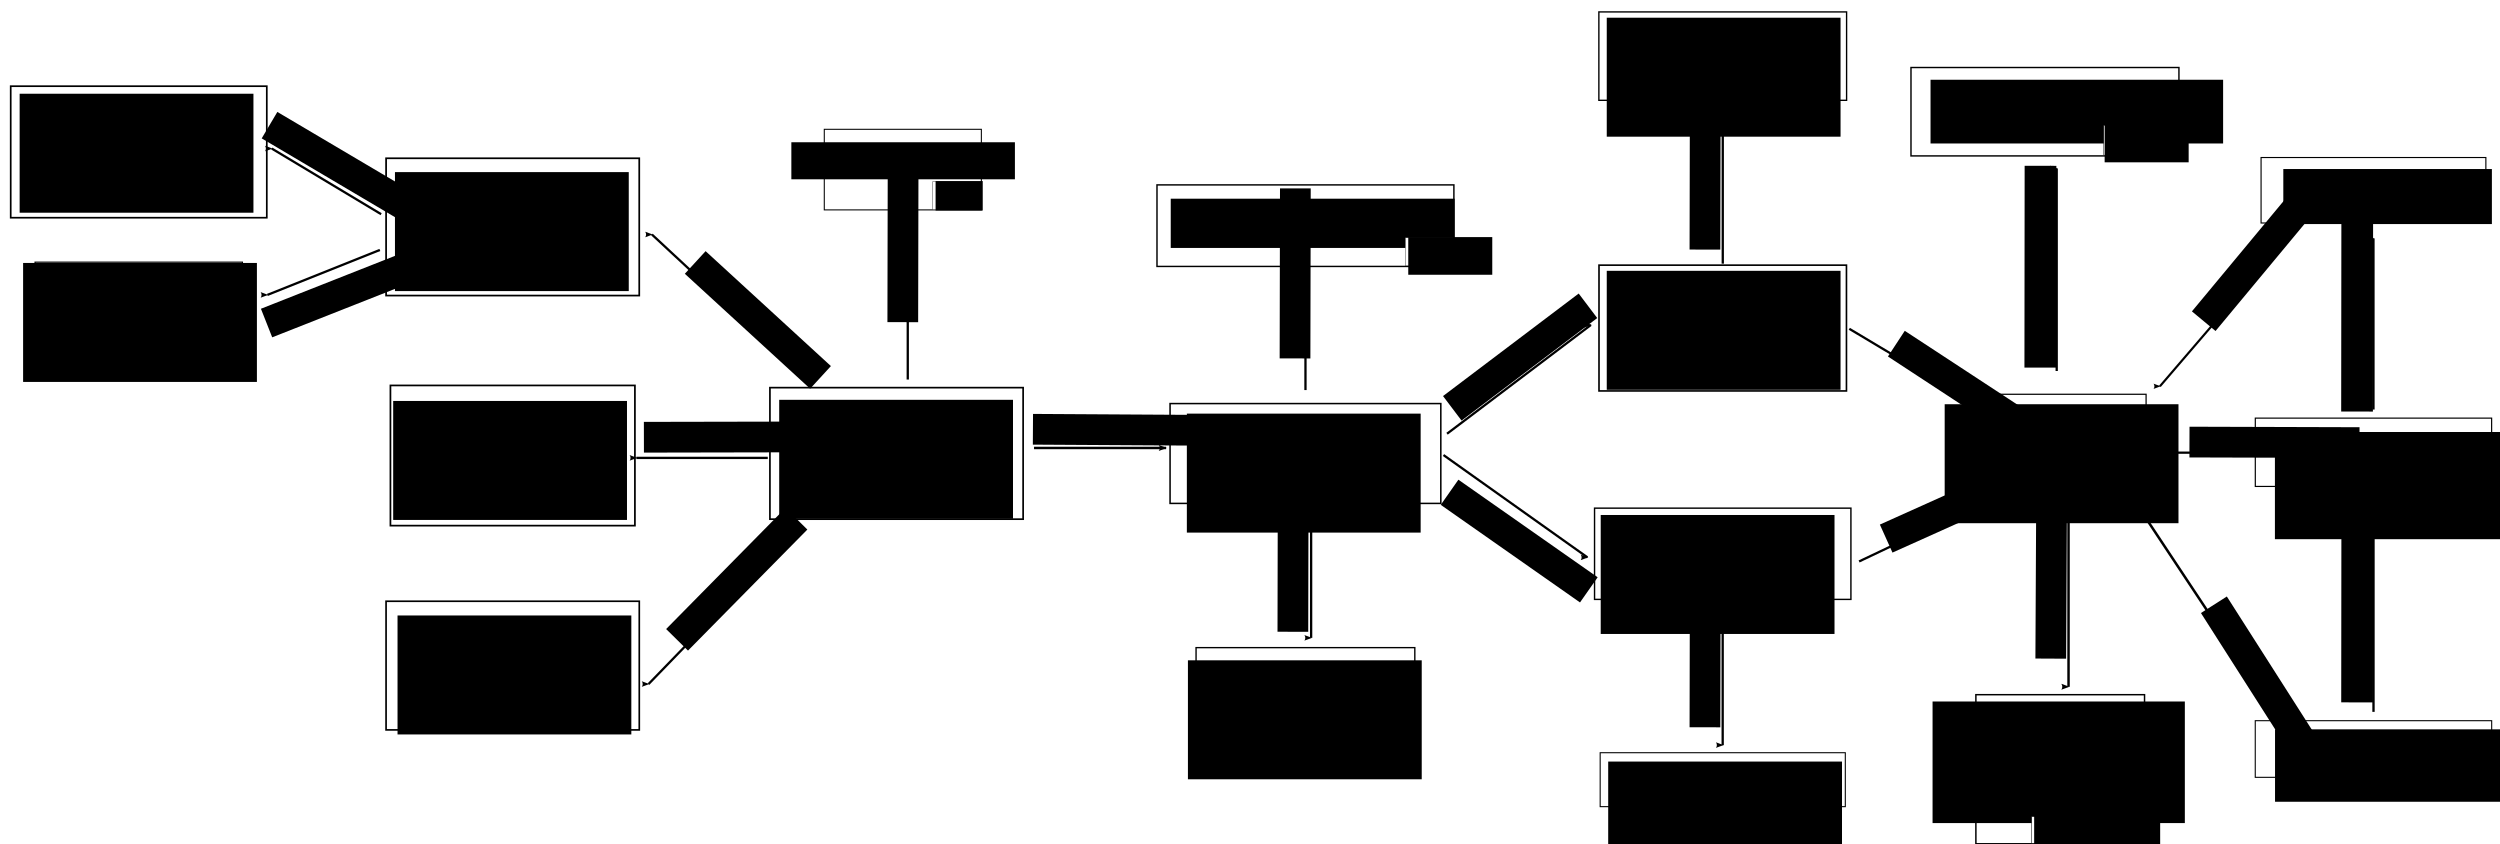 <?xml version="1.0" encoding="UTF-8" standalone="no"?>
<!-- Created with Inkscape (http://www.inkscape.org/) -->

<svg
   xmlns:osb="http://www.openswatchbook.org/uri/2009/osb"
   xmlns:dc="http://purl.org/dc/elements/1.1/"
   xmlns:cc="http://creativecommons.org/ns#"
   xmlns:rdf="http://www.w3.org/1999/02/22-rdf-syntax-ns#"
   xmlns:svg="http://www.w3.org/2000/svg"
   xmlns="http://www.w3.org/2000/svg"
   xmlns:xlink="http://www.w3.org/1999/xlink"
   xmlns:sodipodi="http://sodipodi.sourceforge.net/DTD/sodipodi-0.dtd"
   xmlns:inkscape="http://www.inkscape.org/namespaces/inkscape"
   width="1589.22"
   height="536.521"
   id="svg2"
   version="1.1"
   inkscape:version="0.48.4 r9939"
   sodipodi:docname="OntologySketchLarge.svg">
  <defs
     id="defs4">
    <linearGradient
       inkscape:collect="always"
       id="linearGradient4411">
      <stop
         style="stop-color:#000000;stop-opacity:1;"
         offset="0"
         id="stop4413" />
      <stop
         style="stop-color:#000000;stop-opacity:0;"
         offset="1"
         id="stop4415" />
    </linearGradient>
    <marker
       inkscape:stockid="Arrow2Lstart"
       orient="auto"
       refY="0"
       refX="0"
       id="Arrow2Lstart"
       style="overflow:visible">
      <path
         id="path6304"
         style="fill-rule:evenodd;stroke-width:0.625;stroke-linejoin:round"
         d="M 8.719,4.034 -2.207,0.016 8.719,-4.002 c -1.745,2.372 -1.735,5.617 -6e-7,8.035 z"
         transform="matrix(1.1,0,0,1.1,1.1,0)"
         inkscape:connector-curvature="0" />
    </marker>
    <marker
       inkscape:stockid="Arrow1Lstart"
       orient="auto"
       refY="0"
       refX="0"
       id="Arrow1Lstart"
       style="overflow:visible">
      <path
         id="path6286"
         d="M 0,0 5,-5 -12.5,0 5,5 0,0 z"
         style="fill-rule:evenodd;stroke:#000000;stroke-width:1pt"
         transform="matrix(0.8,0,0,0.8,10,0)"
         inkscape:connector-curvature="0" />
    </marker>
    <linearGradient
       inkscape:collect="always"
       id="linearGradient5370">
      <stop
         style="stop-color:#000000;stop-opacity:1;"
         offset="0"
         id="stop5372" />
      <stop
         style="stop-color:#000000;stop-opacity:0;"
         offset="1"
         id="stop5374" />
    </linearGradient>
    <linearGradient
       id="linearGradient3930"
       osb:paint="solid">
      <stop
         style="stop-color:#000000;stop-opacity:1;"
         offset="0"
         id="stop3932" />
    </linearGradient>
    <radialGradient
       inkscape:collect="always"
       xlink:href="#linearGradient5370"
       id="radialGradient5378"
       gradientUnits="userSpaceOnUse"
       gradientTransform="matrix(1,0,0,0.346,0,122.864)"
       cx="286.51"
       cy="187.864"
       fx="286.51"
       fy="187.864"
       r="30.693" />
    <marker
       inkscape:stockid="Arrow2Lstart"
       orient="auto"
       refY="0"
       refX="0"
       id="Arrow2Lstart-6"
       style="overflow:visible">
      <path
         inkscape:connector-curvature="0"
         id="path6304-8"
         style="fill-rule:evenodd;stroke-width:0.625;stroke-linejoin:round"
         d="M 8.719,4.034 -2.207,0.016 8.719,-4.002 c -1.745,2.372 -1.735,5.617 -6e-7,8.035 z"
         transform="matrix(1.1,0,0,1.1,1.1,0)" />
    </marker>
    <marker
       inkscape:stockid="Arrow2Lstart"
       orient="auto"
       refY="0"
       refX="0"
       id="Arrow2Lstart-5"
       style="overflow:visible">
      <path
         inkscape:connector-curvature="0"
         id="path6304-2"
         style="fill-rule:evenodd;stroke-width:0.625;stroke-linejoin:round"
         d="M 8.719,4.034 -2.207,0.016 8.719,-4.002 c -1.745,2.372 -1.735,5.617 -6e-7,8.035 z"
         transform="matrix(1.1,0,0,1.1,1.1,0)" />
    </marker>
    <marker
       inkscape:stockid="Arrow2Lstart"
       orient="auto"
       refY="0"
       refX="0"
       id="Arrow2Lstart-9"
       style="overflow:visible">
      <path
         inkscape:connector-curvature="0"
         id="path6304-1"
         style="fill-rule:evenodd;stroke-width:0.625;stroke-linejoin:round"
         d="M 8.719,4.034 -2.207,0.016 8.719,-4.002 c -1.745,2.372 -1.735,5.617 -6e-7,8.035 z"
         transform="matrix(1.1,0,0,1.1,1.1,0)" />
    </marker>
    <marker
       inkscape:stockid="Arrow2Lstart"
       orient="auto"
       refY="0"
       refX="0"
       id="Arrow2Lstart-92"
       style="overflow:visible">
      <path
         inkscape:connector-curvature="0"
         id="path6304-7"
         style="fill-rule:evenodd;stroke-width:0.625;stroke-linejoin:round"
         d="M 8.719,4.034 -2.207,0.016 8.719,-4.002 c -1.745,2.372 -1.735,5.617 -6e-7,8.035 z"
         transform="matrix(1.1,0,0,1.1,1.1,0)" />
    </marker>
    <marker
       inkscape:stockid="Arrow2Lstart"
       orient="auto"
       refY="0"
       refX="0"
       id="Arrow2Lstart-91"
       style="overflow:visible">
      <path
         inkscape:connector-curvature="0"
         id="path6304-5"
         style="fill-rule:evenodd;stroke-width:0.625;stroke-linejoin:round"
         d="M 8.719,4.034 -2.207,0.016 8.719,-4.002 c -1.745,2.372 -1.735,5.617 -6e-7,8.035 z"
         transform="matrix(1.1,0,0,1.1,1.1,0)" />
    </marker>
    <marker
       inkscape:stockid="Arrow2Lstart"
       orient="auto"
       refY="0"
       refX="0"
       id="Arrow2Lstart-3"
       style="overflow:visible">
      <path
         inkscape:connector-curvature="0"
         id="path6304-11"
         style="fill-rule:evenodd;stroke-width:0.625;stroke-linejoin:round"
         d="M 8.719,4.034 -2.207,0.016 8.719,-4.002 c -1.745,2.372 -1.735,5.617 -6e-7,8.035 z"
         transform="matrix(1.1,0,0,1.1,1.1,0)" />
    </marker>
    <marker
       inkscape:stockid="Arrow2Lstart"
       orient="auto"
       refY="0"
       refX="0"
       id="Arrow2Lstart-90"
       style="overflow:visible">
      <path
         inkscape:connector-curvature="0"
         id="path6304-81"
         style="fill-rule:evenodd;stroke-width:0.625;stroke-linejoin:round"
         d="M 8.719,4.034 -2.207,0.016 8.719,-4.002 c -1.745,2.372 -1.735,5.617 -6e-7,8.035 z"
         transform="matrix(1.1,0,0,1.1,1.1,0)" />
    </marker>
    <marker
       inkscape:stockid="Arrow2Lstart"
       orient="auto"
       refY="0"
       refX="0"
       id="Arrow2Lstart-99"
       style="overflow:visible">
      <path
         inkscape:connector-curvature="0"
         id="path6304-6"
         style="fill-rule:evenodd;stroke-width:0.625;stroke-linejoin:round"
         d="M 8.719,4.034 -2.207,0.016 8.719,-4.002 c -1.745,2.372 -1.735,5.617 -6e-7,8.035 z"
         transform="matrix(1.1,0,0,1.1,1.1,0)" />
    </marker>
    <marker
       inkscape:stockid="Arrow2Lstart"
       orient="auto"
       refY="0"
       refX="0"
       id="Arrow2Lstart-31"
       style="overflow:visible">
      <path
         inkscape:connector-curvature="0"
         id="path6304-85"
         style="fill-rule:evenodd;stroke-width:0.625;stroke-linejoin:round"
         d="M 8.719,4.034 -2.207,0.016 8.719,-4.002 c -1.745,2.372 -1.735,5.617 -6e-7,8.035 z"
         transform="matrix(1.1,0,0,1.1,1.1,0)" />
    </marker>
    <marker
       inkscape:stockid="Arrow2Lstart"
       orient="auto"
       refY="0"
       refX="0"
       id="Arrow2Lstart-51"
       style="overflow:visible">
      <path
         inkscape:connector-curvature="0"
         id="path6304-29"
         style="fill-rule:evenodd;stroke-width:0.625;stroke-linejoin:round"
         d="M 8.719,4.034 -2.207,0.016 8.719,-4.002 c -1.745,2.372 -1.735,5.617 -6e-7,8.035 z"
         transform="matrix(1.1,0,0,1.1,1.1,0)" />
    </marker>
    <marker
       inkscape:stockid="Arrow2Lstart"
       orient="auto"
       refY="0"
       refX="0"
       id="Arrow2Lstart-1"
       style="overflow:visible">
      <path
         inkscape:connector-curvature="0"
         id="path6304-82"
         style="fill-rule:evenodd;stroke-width:0.625;stroke-linejoin:round"
         d="M 8.719,4.034 -2.207,0.016 8.719,-4.002 c -1.745,2.372 -1.735,5.617 -6e-7,8.035 z"
         transform="matrix(1.1,0,0,1.1,1.1,0)" />
    </marker>
    <marker
       inkscape:stockid="Arrow2Lstart"
       orient="auto"
       refY="0"
       refX="0"
       id="Arrow2Lstart-97"
       style="overflow:visible">
      <path
         inkscape:connector-curvature="0"
         id="path6304-9"
         style="fill-rule:evenodd;stroke-width:0.625;stroke-linejoin:round"
         d="M 8.719,4.034 -2.207,0.016 8.719,-4.002 c -1.745,2.372 -1.735,5.617 -6e-7,8.035 z"
         transform="matrix(1.1,0,0,1.1,1.1,0)" />
    </marker>
    <marker
       inkscape:stockid="Arrow2Lstart"
       orient="auto"
       refY="0"
       refX="0"
       id="Arrow2Lstart-8"
       style="overflow:visible">
      <path
         inkscape:connector-curvature="0"
         id="path6304-3"
         style="fill-rule:evenodd;stroke-width:0.625;stroke-linejoin:round"
         d="M 8.719,4.034 -2.207,0.016 8.719,-4.002 c -1.745,2.372 -1.735,5.617 -6e-7,8.035 z"
         transform="matrix(1.1,0,0,1.1,1.1,0)" />
    </marker>
    <marker
       inkscape:stockid="Arrow2Lstart"
       orient="auto"
       refY="0"
       refX="0"
       id="Arrow2Lstart-7"
       style="overflow:visible">
      <path
         inkscape:connector-curvature="0"
         id="path6304-4"
         style="fill-rule:evenodd;stroke-width:0.625;stroke-linejoin:round"
         d="M 8.719,4.034 -2.207,0.016 8.719,-4.002 c -1.745,2.372 -1.735,5.617 -6e-7,8.035 z"
         transform="matrix(1.1,0,0,1.1,1.1,0)" />
    </marker>
    <marker
       inkscape:stockid="Arrow2Lstart"
       orient="auto"
       refY="0"
       refX="0"
       id="Arrow2Lstart-88"
       style="overflow:visible">
      <path
         inkscape:connector-curvature="0"
         id="path6304-56"
         style="fill-rule:evenodd;stroke-width:0.625;stroke-linejoin:round"
         d="M 8.719,4.034 -2.207,0.016 8.719,-4.002 c -1.745,2.372 -1.735,5.617 -6e-7,8.035 z"
         transform="matrix(1.1,0,0,1.1,1.1,0)" />
    </marker>
    <marker
       inkscape:stockid="Arrow2Lstart"
       orient="auto"
       refY="0"
       refX="0"
       id="Arrow2Lstart-83"
       style="overflow:visible">
      <path
         inkscape:connector-curvature="0"
         id="path6304-92"
         style="fill-rule:evenodd;stroke-width:0.625;stroke-linejoin:round"
         d="M 8.719,4.034 -2.207,0.016 8.719,-4.002 c -1.745,2.372 -1.735,5.617 -6e-7,8.035 z"
         transform="matrix(1.1,0,0,1.1,1.1,0)" />
    </marker>
    <marker
       inkscape:stockid="Arrow2Lstart"
       orient="auto"
       refY="0"
       refX="0"
       id="Arrow2Lstart-4"
       style="overflow:visible">
      <path
         inkscape:connector-curvature="0"
         id="path6304-46"
         style="fill-rule:evenodd;stroke-width:0.625;stroke-linejoin:round"
         d="M 8.719,4.034 -2.207,0.016 8.719,-4.002 c -1.745,2.372 -1.735,5.617 -6e-7,8.035 z"
         transform="matrix(1.1,0,0,1.1,1.1,0)" />
    </marker>
    <marker
       inkscape:stockid="Arrow2Lstart"
       orient="auto"
       refY="0"
       refX="0"
       id="Arrow2Lstart-0"
       style="overflow:visible">
      <path
         inkscape:connector-curvature="0"
         id="path6304-83"
         style="fill-rule:evenodd;stroke-width:0.625;stroke-linejoin:round"
         d="M 8.719,4.034 -2.207,0.016 8.719,-4.002 c -1.745,2.372 -1.735,5.617 -6e-7,8.035 z"
         transform="matrix(1.1,0,0,1.1,1.1,0)" />
    </marker>
    <marker
       inkscape:stockid="Arrow2Lstart"
       orient="auto"
       refY="0"
       refX="0"
       id="Arrow2Lstart-71"
       style="overflow:visible">
      <path
         inkscape:connector-curvature="0"
         id="path6304-23"
         style="fill-rule:evenodd;stroke-width:0.625;stroke-linejoin:round"
         d="M 8.719,4.034 -2.207,0.016 8.719,-4.002 c -1.745,2.372 -1.735,5.617 -6e-7,8.035 z"
         transform="matrix(1.1,0,0,1.1,1.1,0)" />
    </marker>
    <marker
       inkscape:stockid="Arrow2Lstart"
       orient="auto"
       refY="0"
       refX="0"
       id="Arrow2Lstart-2"
       style="overflow:visible">
      <path
         inkscape:connector-curvature="0"
         id="path6304-0"
         style="fill-rule:evenodd;stroke-width:0.625;stroke-linejoin:round"
         d="M 8.719,4.034 -2.207,0.016 8.719,-4.002 c -1.745,2.372 -1.735,5.617 -6e-7,8.035 z"
         transform="matrix(1.1,0,0,1.1,1.1,0)" />
    </marker>
    <marker
       inkscape:stockid="Arrow2Lstart"
       orient="auto"
       refY="0"
       refX="0"
       id="Arrow2Lstart-01"
       style="overflow:visible">
      <path
         inkscape:connector-curvature="0"
         id="path6304-31"
         style="fill-rule:evenodd;stroke-width:0.625;stroke-linejoin:round"
         d="M 8.719,4.034 -2.207,0.016 8.719,-4.002 c -1.745,2.372 -1.735,5.617 -6e-7,8.035 z"
         transform="matrix(1.1,0,0,1.1,1.1,0)" />
    </marker>
    <marker
       inkscape:stockid="Arrow2Lstart"
       orient="auto"
       refY="0"
       refX="0"
       id="Arrow2Lstart-69"
       style="overflow:visible">
      <path
         inkscape:connector-curvature="0"
         id="path6304-13"
         style="fill-rule:evenodd;stroke-width:0.625;stroke-linejoin:round"
         d="M 8.719,4.034 -2.207,0.016 8.719,-4.002 c -1.745,2.372 -1.735,5.617 -6e-7,8.035 z"
         transform="matrix(1.1,0,0,1.1,1.1,0)" />
    </marker>
    <marker
       inkscape:stockid="Arrow2Lstart"
       orient="auto"
       refY="0"
       refX="0"
       id="Arrow2Lstart-994"
       style="overflow:visible">
      <path
         inkscape:connector-curvature="0"
         id="path6304-91"
         style="fill-rule:evenodd;stroke-width:0.625;stroke-linejoin:round"
         d="M 8.719,4.034 -2.207,0.016 8.719,-4.002 c -1.745,2.372 -1.735,5.617 -6e-7,8.035 z"
         transform="matrix(1.1,0,0,1.1,1.1,0)" />
    </marker>
    <radialGradient
       inkscape:collect="always"
       xlink:href="#linearGradient4411"
       id="radialGradient4417"
       cx="169.524"
       cy="216.62"
       fx="169.524"
       fy="216.62"
       r="28.533"
       gradientTransform="matrix(1,0,0,0.117,0,191.263)"
       gradientUnits="userSpaceOnUse" />
    <radialGradient
       inkscape:collect="always"
       xlink:href="#linearGradient4411-2"
       id="radialGradient4417-0"
       cx="169.524"
       cy="216.62"
       fx="169.524"
       fy="216.62"
       r="28.533"
       gradientTransform="matrix(1,0,0,0.117,0,191.263)"
       gradientUnits="userSpaceOnUse" />
    <linearGradient
       inkscape:collect="always"
       id="linearGradient4411-2">
      <stop
         style="stop-color:#000000;stop-opacity:1;"
         offset="0"
         id="stop4413-8" />
      <stop
         style="stop-color:#000000;stop-opacity:0;"
         offset="1"
         id="stop4415-5" />
    </linearGradient>
    <radialGradient
       inkscape:collect="always"
       xlink:href="#linearGradient4411-1"
       id="radialGradient4417-5"
       cx="169.524"
       cy="216.62"
       fx="169.524"
       fy="216.62"
       r="28.533"
       gradientTransform="matrix(1,0,0,0.117,0,191.263)"
       gradientUnits="userSpaceOnUse" />
    <linearGradient
       inkscape:collect="always"
       id="linearGradient4411-1">
      <stop
         style="stop-color:#000000;stop-opacity:1;"
         offset="0"
         id="stop4413-88" />
      <stop
         style="stop-color:#000000;stop-opacity:0;"
         offset="1"
         id="stop4415-2" />
    </linearGradient>
    <radialGradient
       inkscape:collect="always"
       xlink:href="#linearGradient4411-1-4"
       id="radialGradient4417-5-5"
       cx="169.524"
       cy="216.62"
       fx="169.524"
       fy="216.62"
       r="28.533"
       gradientTransform="matrix(1,0,0,0.117,0,191.263)"
       gradientUnits="userSpaceOnUse" />
    <linearGradient
       inkscape:collect="always"
       id="linearGradient4411-1-4">
      <stop
         style="stop-color:#000000;stop-opacity:1;"
         offset="0"
         id="stop4413-88-6" />
      <stop
         style="stop-color:#000000;stop-opacity:0;"
         offset="1"
         id="stop4415-2-8" />
    </linearGradient>
    <radialGradient
       inkscape:collect="always"
       xlink:href="#linearGradient4411-1-4-0"
       id="radialGradient4417-5-5-3"
       cx="169.524"
       cy="216.62"
       fx="169.524"
       fy="216.62"
       r="28.533"
       gradientTransform="matrix(1,0,0,0.117,0,191.263)"
       gradientUnits="userSpaceOnUse" />
    <linearGradient
       inkscape:collect="always"
       id="linearGradient4411-1-4-0">
      <stop
         style="stop-color:#000000;stop-opacity:1;"
         offset="0"
         id="stop4413-88-6-5" />
      <stop
         style="stop-color:#000000;stop-opacity:0;"
         offset="1"
         id="stop4415-2-8-2" />
    </linearGradient>
    <radialGradient
       inkscape:collect="always"
       xlink:href="#linearGradient4411-1-3"
       id="radialGradient4417-5-3"
       cx="169.524"
       cy="216.62"
       fx="169.524"
       fy="216.62"
       r="28.533"
       gradientTransform="matrix(1,0,0,0.117,0,191.263)"
       gradientUnits="userSpaceOnUse" />
    <linearGradient
       inkscape:collect="always"
       id="linearGradient4411-1-3">
      <stop
         style="stop-color:#000000;stop-opacity:1;"
         offset="0"
         id="stop4413-88-2" />
      <stop
         style="stop-color:#000000;stop-opacity:0;"
         offset="1"
         id="stop4415-2-5" />
    </linearGradient>
    <radialGradient
       inkscape:collect="always"
       xlink:href="#linearGradient4411-1-3-2"
       id="radialGradient4417-5-3-1"
       cx="169.524"
       cy="216.62"
       fx="169.524"
       fy="216.62"
       r="28.533"
       gradientTransform="matrix(1,0,0,0.117,0,191.263)"
       gradientUnits="userSpaceOnUse" />
    <linearGradient
       inkscape:collect="always"
       id="linearGradient4411-1-3-2">
      <stop
         style="stop-color:#000000;stop-opacity:1;"
         offset="0"
         id="stop4413-88-2-2" />
      <stop
         style="stop-color:#000000;stop-opacity:0;"
         offset="1"
         id="stop4415-2-5-0" />
    </linearGradient>
    <radialGradient
       inkscape:collect="always"
       xlink:href="#linearGradient4411-1-3-2-5"
       id="radialGradient4417-5-3-1-8"
       cx="169.524"
       cy="216.62"
       fx="169.524"
       fy="216.62"
       r="28.533"
       gradientTransform="matrix(1,0,0,0.117,0,191.263)"
       gradientUnits="userSpaceOnUse" />
    <linearGradient
       inkscape:collect="always"
       id="linearGradient4411-1-3-2-5">
      <stop
         style="stop-color:#000000;stop-opacity:1;"
         offset="0"
         id="stop4413-88-2-2-4" />
      <stop
         style="stop-color:#000000;stop-opacity:0;"
         offset="1"
         id="stop4415-2-5-0-3" />
    </linearGradient>
    <radialGradient
       inkscape:collect="always"
       xlink:href="#linearGradient4411-1-3-2-5-9"
       id="radialGradient4417-5-3-1-8-2"
       cx="169.524"
       cy="216.62"
       fx="169.524"
       fy="216.62"
       r="28.533"
       gradientTransform="matrix(1,0,0,0.117,0,191.263)"
       gradientUnits="userSpaceOnUse" />
    <linearGradient
       inkscape:collect="always"
       id="linearGradient4411-1-3-2-5-9">
      <stop
         style="stop-color:#000000;stop-opacity:1;"
         offset="0"
         id="stop4413-88-2-2-4-9" />
      <stop
         style="stop-color:#000000;stop-opacity:0;"
         offset="1"
         id="stop4415-2-5-0-3-9" />
    </linearGradient>
    <radialGradient
       inkscape:collect="always"
       xlink:href="#linearGradient4411-1-3-2-5-9-1"
       id="radialGradient4417-5-3-1-8-2-1"
       cx="169.524"
       cy="216.62"
       fx="169.524"
       fy="216.62"
       r="28.533"
       gradientTransform="matrix(1,0,0,0.117,0,191.263)"
       gradientUnits="userSpaceOnUse" />
    <linearGradient
       inkscape:collect="always"
       id="linearGradient4411-1-3-2-5-9-1">
      <stop
         style="stop-color:#000000;stop-opacity:1;"
         offset="0"
         id="stop4413-88-2-2-4-9-3" />
      <stop
         style="stop-color:#000000;stop-opacity:0;"
         offset="1"
         id="stop4415-2-5-0-3-9-0" />
    </linearGradient>
    <radialGradient
       inkscape:collect="always"
       xlink:href="#linearGradient4411-1-3-2-3"
       id="radialGradient4417-5-3-1-83"
       cx="169.524"
       cy="216.62"
       fx="169.524"
       fy="216.62"
       r="28.533"
       gradientTransform="matrix(1,0,0,0.117,0,191.263)"
       gradientUnits="userSpaceOnUse" />
    <linearGradient
       inkscape:collect="always"
       id="linearGradient4411-1-3-2-3">
      <stop
         style="stop-color:#000000;stop-opacity:1;"
         offset="0"
         id="stop4413-88-2-2-3" />
      <stop
         style="stop-color:#000000;stop-opacity:0;"
         offset="1"
         id="stop4415-2-5-0-5" />
    </linearGradient>
    <radialGradient
       inkscape:collect="always"
       xlink:href="#linearGradient4411-1-3-2-3-6"
       id="radialGradient4417-5-3-1-83-6"
       cx="169.524"
       cy="216.62"
       fx="169.524"
       fy="216.62"
       r="28.533"
       gradientTransform="matrix(1,0,0,0.117,0,191.263)"
       gradientUnits="userSpaceOnUse" />
    <linearGradient
       inkscape:collect="always"
       id="linearGradient4411-1-3-2-3-6">
      <stop
         style="stop-color:#000000;stop-opacity:1;"
         offset="0"
         id="stop4413-88-2-2-3-3" />
      <stop
         style="stop-color:#000000;stop-opacity:0;"
         offset="1"
         id="stop4415-2-5-0-5-4" />
    </linearGradient>
    <radialGradient
       inkscape:collect="always"
       xlink:href="#linearGradient4411-1-3-2-5-9-10"
       id="radialGradient4417-5-3-1-8-2-18"
       cx="169.524"
       cy="216.62"
       fx="169.524"
       fy="216.62"
       r="28.533"
       gradientTransform="matrix(1,0,0,0.117,0,191.263)"
       gradientUnits="userSpaceOnUse" />
    <linearGradient
       inkscape:collect="always"
       id="linearGradient4411-1-3-2-5-9-10">
      <stop
         style="stop-color:#000000;stop-opacity:1;"
         offset="0"
         id="stop4413-88-2-2-4-9-2" />
      <stop
         style="stop-color:#000000;stop-opacity:0;"
         offset="1"
         id="stop4415-2-5-0-3-9-3" />
    </linearGradient>
    <radialGradient
       inkscape:collect="always"
       xlink:href="#linearGradient4411-1-3-2-3-5"
       id="radialGradient4417-5-3-1-83-2"
       cx="169.524"
       cy="216.62"
       fx="169.524"
       fy="216.62"
       r="28.533"
       gradientTransform="matrix(1,0,0,0.117,0,191.263)"
       gradientUnits="userSpaceOnUse" />
    <linearGradient
       inkscape:collect="always"
       id="linearGradient4411-1-3-2-3-5">
      <stop
         style="stop-color:#000000;stop-opacity:1;"
         offset="0"
         id="stop4413-88-2-2-3-9" />
      <stop
         style="stop-color:#000000;stop-opacity:0;"
         offset="1"
         id="stop4415-2-5-0-5-1" />
    </linearGradient>
    <radialGradient
       inkscape:collect="always"
       xlink:href="#linearGradient4411-1-3-2-3-5-8"
       id="radialGradient4417-5-3-1-83-2-5"
       cx="169.524"
       cy="216.62"
       fx="169.524"
       fy="216.62"
       r="28.533"
       gradientTransform="matrix(1,0,0,0.117,0,191.263)"
       gradientUnits="userSpaceOnUse" />
    <linearGradient
       inkscape:collect="always"
       id="linearGradient4411-1-3-2-3-5-8">
      <stop
         style="stop-color:#000000;stop-opacity:1;"
         offset="0"
         id="stop4413-88-2-2-3-9-3" />
      <stop
         style="stop-color:#000000;stop-opacity:0;"
         offset="1"
         id="stop4415-2-5-0-5-1-3" />
    </linearGradient>
    <radialGradient
       inkscape:collect="always"
       xlink:href="#linearGradient4411-1-3-2-3-6-6"
       id="radialGradient4417-5-3-1-83-6-9"
       cx="169.524"
       cy="216.62"
       fx="169.524"
       fy="216.62"
       r="28.533"
       gradientTransform="matrix(1,0,0,0.117,0,191.263)"
       gradientUnits="userSpaceOnUse" />
    <linearGradient
       inkscape:collect="always"
       id="linearGradient4411-1-3-2-3-6-6">
      <stop
         style="stop-color:#000000;stop-opacity:1;"
         offset="0"
         id="stop4413-88-2-2-3-3-4" />
      <stop
         style="stop-color:#000000;stop-opacity:0;"
         offset="1"
         id="stop4415-2-5-0-5-4-2" />
    </linearGradient>
    <radialGradient
       inkscape:collect="always"
       xlink:href="#linearGradient4411-1-3-2-5-8"
       id="radialGradient4417-5-3-1-8-1"
       cx="169.524"
       cy="216.62"
       fx="169.524"
       fy="216.62"
       r="28.533"
       gradientTransform="matrix(1,0,0,0.117,0,191.263)"
       gradientUnits="userSpaceOnUse" />
    <linearGradient
       inkscape:collect="always"
       id="linearGradient4411-1-3-2-5-8">
      <stop
         style="stop-color:#000000;stop-opacity:1;"
         offset="0"
         id="stop4413-88-2-2-4-7" />
      <stop
         style="stop-color:#000000;stop-opacity:0;"
         offset="1"
         id="stop4415-2-5-0-3-7" />
    </linearGradient>
    <radialGradient
       inkscape:collect="always"
       xlink:href="#linearGradient4411-1-3-2-5-8-9"
       id="radialGradient4417-5-3-1-8-1-3"
       cx="169.524"
       cy="216.62"
       fx="169.524"
       fy="216.62"
       r="28.533"
       gradientTransform="matrix(1,0,0,0.117,0,191.263)"
       gradientUnits="userSpaceOnUse" />
    <linearGradient
       inkscape:collect="always"
       id="linearGradient4411-1-3-2-5-8-9">
      <stop
         style="stop-color:#000000;stop-opacity:1;"
         offset="0"
         id="stop4413-88-2-2-4-7-0" />
      <stop
         style="stop-color:#000000;stop-opacity:0;"
         offset="1"
         id="stop4415-2-5-0-3-7-7" />
    </linearGradient>
    <radialGradient
       inkscape:collect="always"
       xlink:href="#linearGradient4411-1-3-2-5-9-1-0"
       id="radialGradient4417-5-3-1-8-2-1-9"
       cx="169.524"
       cy="216.62"
       fx="169.524"
       fy="216.62"
       r="28.533"
       gradientTransform="matrix(1,0,0,0.117,0,191.263)"
       gradientUnits="userSpaceOnUse" />
    <linearGradient
       inkscape:collect="always"
       id="linearGradient4411-1-3-2-5-9-1-0">
      <stop
         style="stop-color:#000000;stop-opacity:1;"
         offset="0"
         id="stop4413-88-2-2-4-9-3-0" />
      <stop
         style="stop-color:#000000;stop-opacity:0;"
         offset="1"
         id="stop4415-2-5-0-3-9-0-7" />
    </linearGradient>
    <radialGradient
       inkscape:collect="always"
       xlink:href="#linearGradient4411-1-3-2-5-9-1-0-9"
       id="radialGradient4417-5-3-1-8-2-1-9-9"
       cx="169.524"
       cy="216.62"
       fx="169.524"
       fy="216.62"
       r="28.533"
       gradientTransform="matrix(1,0,0,0.117,0,191.263)"
       gradientUnits="userSpaceOnUse" />
    <linearGradient
       inkscape:collect="always"
       id="linearGradient4411-1-3-2-5-9-1-0-9">
      <stop
         style="stop-color:#000000;stop-opacity:1;"
         offset="0"
         id="stop4413-88-2-2-4-9-3-0-5" />
      <stop
         style="stop-color:#000000;stop-opacity:0;"
         offset="1"
         id="stop4415-2-5-0-3-9-0-7-7" />
    </linearGradient>
    <radialGradient
       inkscape:collect="always"
       xlink:href="#linearGradient4411-1-3-2-5-9-8"
       id="radialGradient4417-5-3-1-8-2-7"
       cx="169.524"
       cy="216.62"
       fx="169.524"
       fy="216.62"
       r="28.533"
       gradientTransform="matrix(1,0,0,0.117,0,191.263)"
       gradientUnits="userSpaceOnUse" />
    <linearGradient
       inkscape:collect="always"
       id="linearGradient4411-1-3-2-5-9-8">
      <stop
         style="stop-color:#000000;stop-opacity:1;"
         offset="0"
         id="stop4413-88-2-2-4-9-6" />
      <stop
         style="stop-color:#000000;stop-opacity:0;"
         offset="1"
         id="stop4415-2-5-0-3-9-2" />
    </linearGradient>
    <radialGradient
       inkscape:collect="always"
       xlink:href="#linearGradient4411-1-3-2-33"
       id="radialGradient4417-5-3-1-9"
       cx="169.524"
       cy="216.62"
       fx="169.524"
       fy="216.62"
       r="28.533"
       gradientTransform="matrix(1,0,0,0.117,0,191.263)"
       gradientUnits="userSpaceOnUse" />
    <linearGradient
       inkscape:collect="always"
       id="linearGradient4411-1-3-2-33">
      <stop
         style="stop-color:#000000;stop-opacity:1;"
         offset="0"
         id="stop4413-88-2-2-1" />
      <stop
         style="stop-color:#000000;stop-opacity:0;"
         offset="1"
         id="stop4415-2-5-0-54" />
    </linearGradient>
  </defs>
  <sodipodi:namedview
     id="base"
     pagecolor="#ffffff"
     bordercolor="#666666"
     borderopacity="1.0"
     inkscape:pageopacity="0.0"
     inkscape:pageshadow="2"
     inkscape:zoom="0.7"
     inkscape:cx="606.11503"
     inkscape:cy="41.630311"
     inkscape:document-units="px"
     inkscape:current-layer="layer1"
     showgrid="false"
     inkscape:window-width="1920"
     inkscape:window-height="1004"
     inkscape:window-x="0"
     inkscape:window-y="24"
     inkscape:window-maximized="1"
     showguides="true"
     inkscape:guide-bbox="true"
     fit-margin-top="0"
     fit-margin-left="0"
     fit-margin-right="0"
     fit-margin-bottom="0">
    <sodipodi:guide
       orientation="0,1"
       position="679.753,653.953"
       id="guide7094" />
  </sodipodi:namedview>
  <g
     inkscape:label="Layer 1"
     inkscape:groupmode="layer"
     id="layer1"
     transform="translate(254.479,-246.516)"
     style="display:inline">
    <flowRoot
       xml:space="preserve"
       id="flowRoot3074"
       style="font-size:10px;font-style:normal;font-weight:normal;line-height:125%;letter-spacing:0px;word-spacing:0px;fill:#000000;fill-opacity:1;stroke:none;font-family:Sans"
       transform="translate(0,308.268)"><flowRegion
         id="flowRegion3076"><rect
           id="rect3078"
           width="18.183"
           height="13.132"
           x="351.533"
           y="213.764" /></flowRegion><flowPara
         id="flowPara3080" /></flowRoot>    <flowRoot
       xml:space="preserve"
       id="flowRoot5560"
       style="font-size:10px;font-style:normal;font-weight:normal;line-height:125%;letter-spacing:0px;word-spacing:0px;fill:#000000;fill-opacity:1;stroke:none;font-family:Sans"><flowRegion
         id="flowRegion5562"><rect
           id="rect5564"
           width="117.178"
           height="69.701"
           x="741.452"
           y="126.891" /></flowRegion><flowPara
         id="flowPara5566" /></flowRoot>    <flowRoot
       transform="translate(201.257,368.49)"
       xml:space="preserve"
       id="flowRoot5923-4"
       style="font-size:8px;font-style:normal;font-weight:normal;line-height:125%;letter-spacing:0px;word-spacing:0px;fill:#000000;fill-opacity:1;stroke:none;display:inline;font-family:Sans"><flowRegion
         id="flowRegion5925-6"><rect
           id="rect5927-37"
           width="29.294"
           height="13.132"
           x="415.173"
           y="89.516"
           style="font-size:8px" /></flowRegion><flowPara
         id="flowPara5929-5">CHEMIG</flowPara></flowRoot>    <flowRoot
       xml:space="preserve"
       id="flowRoot6152"
       style="font-size:10px;font-style:normal;font-weight:normal;line-height:125%;letter-spacing:0px;word-spacing:0px;fill:#000000;fill-opacity:1;stroke:none;font-family:Sans"><flowRegion
         id="flowRegion6154"><rect
           id="rect6156"
           width="60"
           height="72.143"
           x="735.714"
           y="371.952" /></flowRegion><flowPara
         id="flowPara6158" /></flowRoot>    <g
       id="g6073"
       transform="matrix(1.823,0,0,1.823,-444.258,-423.402)">
      <rect
         y="367.582"
         x="104.131"
         height="284.451"
         width="872"
         id="rect3004-2-9-3"
         style="fill:#ffffff;fill-rule:evenodd;stroke:none;display:inline" />
      <g
         transform="translate(87.561,-148.027)"
         id="g5773">
        <rect
           style="fill:#ffffff;fill-rule:evenodd;stroke:#000000;stroke-width:0.592px;stroke-linecap:butt;stroke-linejoin:miter;stroke-opacity:1"
           id="rect3004"
           width="88.291"
           height="45.865"
           x="285.018"
           y="650.68" />
        <flowRoot
           xml:space="preserve"
           id="flowRoot3066"
           style="font-size:10px;font-style:normal;font-weight:normal;text-align:center;line-height:125%;letter-spacing:0px;word-spacing:0px;text-anchor:middle;fill:#000000;fill-opacity:1;stroke:none;font-family:Sans"
           transform="translate(42.785,479.545)"><flowRegion
             id="flowRegion3068"><rect
               id="rect3070"
               width="81.527"
               height="41.488"
               x="245.467"
               y="175.379"
               style="font-size:10px;text-align:center;text-anchor:middle" /></flowRegion><flowPara
             id="flowPara3072">pharmaceutical formulation specification</flowPara></flowRoot>      </g>
      <g
         transform="translate(37.467,-150.884)"
         id="g5766">
        <rect
           style="fill:#ffffff;fill-rule:evenodd;stroke:#000000;stroke-width:0.533px;stroke-linecap:butt;stroke-linejoin:miter;stroke-opacity:1"
           id="rect3004-5"
           width="94.411"
           height="34.812"
           x="474.643"
           y="659.093" />
        <flowRoot
           xml:space="preserve"
           id="flowRoot3066-1"
           style="font-size:10px;font-style:normal;font-weight:normal;text-align:center;line-height:125%;letter-spacing:0px;word-spacing:0px;text-anchor:middle;fill:#000000;fill-opacity:1;stroke:none;font-family:Sans"
           transform="translate(235.029,487.219)"><flowRegion
             id="flowRegion3068-4"><rect
               id="rect3070-8"
               width="81.527"
               height="41.488"
               x="245.467"
               y="175.379"
               style="font-size:10px;text-align:center;text-anchor:middle" /></flowRegion><flowPara
             id="flowPara3072-9">pharmaceutical dosage form</flowPara></flowRoot>      </g>
      <g
         transform="translate(31.672,-125.813)"
         id="g5759">
        <rect
           style="fill:#ffffff;fill-rule:evenodd;stroke:#000000;stroke-width:0.48px;stroke-linecap:butt;stroke-linejoin:miter;stroke-opacity:1"
           id="rect3004-1"
           width="76.282"
           height="34.865"
           x="489.502"
           y="719.126" />
        <flowRoot
           xml:space="preserve"
           id="flowRoot3066-6"
           style="font-size:10px;font-style:normal;font-weight:normal;text-align:center;line-height:125%;letter-spacing:0px;word-spacing:0px;text-anchor:middle;fill:#000000;fill-opacity:1;stroke:none;font-family:Sans"
           transform="translate(241.198,548.169)"><flowRegion
             id="flowRegion3068-9"
             style="stroke:url(#radialGradient5378)"><rect
               id="rect3070-6"
               width="81.527"
               height="41.488"
               x="245.467"
               y="175.379"
               style="font-size:10px;text-align:center;text-anchor:middle;stroke:none" /></flowRegion><flowPara
             id="flowPara3072-3"
             style="stroke:none">clinical drug role</flowPara></flowRoot>      </g>
      <g
         transform="translate(29.096,-144.884)"
         id="g5738">
        <rect
           style="fill:#ffffff;fill-rule:evenodd;stroke:#000000;stroke-width:0.572px;stroke-linecap:butt;stroke-linejoin:miter;stroke-opacity:1"
           id="rect3004-6"
           width="86.291"
           height="43.864"
           x="632.585"
           y="604.825" />
        <flowRoot
           xml:space="preserve"
           id="flowRoot3066-7"
           style="font-size:10px;font-style:normal;font-weight:normal;text-align:center;line-height:125%;letter-spacing:0px;word-spacing:0px;text-anchor:middle;fill:#000000;fill-opacity:1;stroke:none;font-family:Sans"
           transform="translate(389.821,431.421)"><flowRegion
             id="flowRegion3068-5"><rect
               id="rect3070-66"
               width="81.527"
               height="41.488"
               x="245.467"
               y="175.379"
               style="font-size:10px;text-align:center;text-anchor:middle" /></flowRegion><flowPara
             id="flowPara3072-5">active pharmaceutical ingredient</flowPara></flowRoot>      </g>
      <g
         transform="translate(25.561,-136.884)"
         id="g5745">
        <rect
           style="fill:#ffffff;fill-rule:evenodd;stroke:#000000;stroke-width:0.496px;stroke-linecap:butt;stroke-linejoin:miter;stroke-opacity:1"
           id="rect3004-12"
           width="89.397"
           height="31.818"
           x="634.567"
           y="681.559" />
        <flowRoot
           xml:space="preserve"
           id="flowRoot3066-7-9"
           style="font-size:10px;font-style:normal;font-weight:normal;text-align:center;line-height:125%;letter-spacing:0px;word-spacing:0px;text-anchor:middle;fill:#000000;fill-opacity:1;stroke:none;font-family:Sans"
           transform="translate(391.249,508.563)"><flowRegion
             id="flowRegion3068-5-2"><rect
               id="rect3070-66-3"
               width="81.527"
               height="41.488"
               x="245.467"
               y="175.379"
               style="font-size:10px;text-align:center;text-anchor:middle" /></flowRegion><flowPara
             id="flowPara3072-5-2"> pharmaceutical excipient</flowPara></flowRoot>      </g>
      <g
         transform="translate(163.7,-162.313)"
         id="g5808">
        <rect
           style="fill:#ffffff;fill-rule:evenodd;stroke:#000000;stroke-width:0.586px;stroke-linecap:butt;stroke-linejoin:miter;stroke-opacity:1;display:inline"
           id="rect3004-7-1"
           width="88.298"
           height="44.861"
           x="75.025"
           y="739.453" />
        <flowRoot
           xml:space="preserve"
           id="flowRoot3066-4"
           style="font-size:10px;font-style:normal;font-weight:normal;text-align:center;line-height:125%;letter-spacing:0px;word-spacing:0px;text-anchor:middle;fill:#000000;fill-opacity:1;stroke:none;display:inline;font-family:Sans"
           transform="translate(-166.443,569.033)"><flowRegion
             id="flowRegion3068-8"><rect
               id="rect3070-3"
               width="81.527"
               height="41.488"
               x="245.467"
               y="175.379"
               style="font-size:10px;text-align:center;text-anchor:middle" /></flowRegion><flowPara
             id="flowPara3072-55">pharmaceutical manufacturing route specification</flowPara></flowRoot>      </g>
      <g
         transform="translate(166.298,-178.027)"
         id="g5801">
        <rect
           style="fill:#ffffff;fill-rule:evenodd;stroke:#000000;stroke-width:0.601px;stroke-linecap:butt;stroke-linejoin:miter;stroke-opacity:1;display:inline"
           id="rect3004-22-8"
           width="85.252"
           height="48.887"
           x="73.949"
           y="679.912" />
        <flowRoot
           xml:space="preserve"
           id="flowRoot3066-8"
           style="font-size:10px;font-style:normal;font-weight:normal;text-align:center;line-height:125%;letter-spacing:0px;word-spacing:0px;text-anchor:middle;fill:#000000;fill-opacity:1;stroke:none;display:inline;font-family:Sans"
           transform="translate(-170.557,509.946)"><flowRegion
             id="flowRegion3068-99"><rect
               id="rect3070-1"
               width="81.527"
               height="41.488"
               x="245.467"
               y="175.379"
               style="font-size:10px;text-align:center;text-anchor:middle" /></flowRegion><flowPara
             id="flowPara3072-38">pharmaceutical form specification</flowPara></flowRoot>      </g>
      <g
         transform="translate(42.422,-154.884)"
         id="g5895">
        <rect
           style="fill:#ffffff;fill-rule:evenodd;stroke:#000000;stroke-width:0.605px;stroke-linecap:butt;stroke-linejoin:miter;stroke-opacity:1;display:inline"
           id="rect3004-2-9"
           width="88.278"
           height="47.872"
           x="196.313"
           y="577.557" />
        <flowRoot
           xml:space="preserve"
           id="flowRoot3066-2"
           style="font-size:10px;font-style:normal;font-weight:normal;text-align:center;line-height:125%;letter-spacing:0px;word-spacing:0px;text-anchor:middle;fill:#000000;fill-opacity:1;stroke:none;display:inline;font-family:Sans"
           transform="translate(-46.063,407.001)"><flowRegion
             id="flowRegion3068-0"><rect
               id="rect3070-64"
               width="81.527"
               height="41.488"
               x="245.467"
               y="175.379"
               style="font-size:10px;text-align:center;text-anchor:middle" /></flowRegion><flowPara
             id="flowPara3072-6">pharmaceutical ingredient specification</flowPara></flowRoot>      </g>
      <g
         transform="translate(39.147,-150.884)"
         id="g5794">
        <rect
           style="fill:#ffffff;fill-rule:evenodd;stroke:#000000;stroke-width:0.418px;stroke-linecap:butt;stroke-linejoin:miter;stroke-opacity:1;display:inline"
           id="rect3004-2-1"
           width="72.303"
           height="27.857"
           x="77.185"
           y="609.782" />
        <flowRoot
           xml:space="preserve"
           id="flowRoot3066-60"
           style="font-size:10px;font-style:normal;font-weight:normal;text-align:center;line-height:125%;letter-spacing:0px;word-spacing:0px;text-anchor:middle;fill:#000000;fill-opacity:1;stroke:none;display:inline;font-family:Sans"
           transform="translate(-172.454,434.679)"><flowRegion
             id="flowRegion3068-95"><rect
               id="rect3070-7"
               width="81.527"
               height="41.488"
               x="245.467"
               y="175.379"
               style="font-size:10px;text-align:center;text-anchor:middle" /></flowRegion><flowPara
             id="flowPara3072-8">excipient specification</flowPara></flowRoot>      </g>
      <g
         transform="translate(36.561,-150.884)"
         id="g5787">
        <rect
           style="fill:#ffffff;fill-rule:evenodd;stroke:#000000;stroke-width:0.595px;stroke-linecap:butt;stroke-linejoin:miter;stroke-opacity:1;display:inline"
           id="rect3004-7-8"
           width="89.298"
           height="45.861"
           x="71.275"
           y="548.421" />
        <flowRoot
           xml:space="preserve"
           id="flowRoot3066-60-1"
           style="font-size:10px;font-style:normal;font-weight:normal;text-align:center;line-height:125%;letter-spacing:0px;word-spacing:0px;text-anchor:middle;fill:#000000;fill-opacity:1;stroke:none;display:inline;font-family:Sans"
           transform="translate(-171.076,375.671)"><flowRegion
             id="flowRegion3068-95-5"><rect
               id="rect3070-7-7"
               width="81.527"
               height="41.488"
               x="245.467"
               y="175.379"
               style="font-size:10px;text-align:center;text-anchor:middle" /></flowRegion><flowPara
             id="flowPara3072-8-6">active pharmaceutical specification</flowPara></flowRoot>      </g>
      <g
         transform="translate(-32.067,-122.884)"
         id="g5710">
        <rect
           style="fill:#ffffff;fill-rule:evenodd;stroke:#000000;stroke-width:0.394px;stroke-linecap:butt;stroke-linejoin:miter;stroke-opacity:1"
           id="rect3004-7"
           width="78.388"
           height="22.83"
           x="924.614"
           y="545.294" />
        <flowRoot
           xml:space="preserve"
           id="flowRoot5576"
           style="font-size:10px;font-style:normal;font-weight:normal;line-height:125%;letter-spacing:0px;word-spacing:0px;fill:#000000;fill-opacity:1;stroke:none;font-family:Sans"
           transform="translate(148.492,388.07)"><flowRegion
             id="flowRegion5578"><rect
               id="rect5580"
               width="72.731"
               height="19.193"
               x="783.878"
               y="161.236" /></flowRegion><flowPara
             id="flowPara5582">crystal entity</flowPara></flowRoot>      </g>
      <g
         transform="translate(76.076,-64.884)"
         id="g6217">
        <rect
           style="fill:#ffffff;fill-rule:evenodd;stroke:#000000;stroke-width:0.375px;stroke-linecap:butt;stroke-linejoin:miter;stroke-opacity:1;display:inline"
           id="rect3004-7-2-9"
           width="82.447"
           height="19.746"
           x="814.442"
           y="683.676" />
        <flowRoot
           xml:space="preserve"
           id="flowRoot5584"
           style="font-size:10px;font-style:normal;font-weight:normal;line-height:125%;letter-spacing:0px;word-spacing:0px;fill:#000000;fill-opacity:1;stroke:none;font-family:Sans"
           transform="translate(-52.442,559.796)"><flowRegion
             id="flowRegion5586"><rect
               id="rect5588"
               width="107.076"
               height="25.254"
               x="873.782"
               y="126.891" /></flowRegion><flowPara
             id="flowPara5590">powder entity</flowPara></flowRoot>      </g>
      <g
         transform="translate(-30.955,-100.884)"
         id="g5703">
        <rect
           style="fill:#ffffff;fill-rule:evenodd;stroke:#000000;stroke-width:0.412px;stroke-linecap:butt;stroke-linejoin:miter;stroke-opacity:1;display:inline"
           id="rect3004-7-2"
           width="82.41"
           height="23.821"
           x="921.491"
           y="614.167" />
        <flowRoot
           xml:space="preserve"
           id="flowRoot5592"
           style="font-size:10px;font-style:normal;font-weight:normal;line-height:125%;letter-spacing:0px;word-spacing:0px;fill:#000000;fill-opacity:1;stroke:none;font-family:Sans"
           transform="translate(38.386,455.75)"><flowRegion
             id="flowRegion5594"><rect
               id="rect5596"
               width="110.107"
               height="37.376"
               x="889.944"
               y="163.257" /></flowRegion><flowPara
             id="flowPara5598">particle entity</flowPara></flowRoot>      </g>
      <g
         transform="translate(33.075,-174.884)"
         id="g5731">
        <rect
           style="fill:#ffffff;fill-rule:evenodd;stroke:#000000;stroke-width:0.48px;stroke-linecap:butt;stroke-linejoin:miter;stroke-opacity:1;display:inline"
           id="rect3004-6-6"
           width="86.383"
           height="30.824"
           x="628.56"
           y="546.521" />
        <flowRoot
           xml:space="preserve"
           id="flowRoot3066-7-0"
           style="font-size:10px;font-style:normal;font-weight:normal;text-align:center;line-height:125%;letter-spacing:0px;word-spacing:0px;text-anchor:middle;fill:#000000;fill-opacity:1;stroke:none;display:inline;font-family:Sans"
           transform="translate(385.842,373.162)"><flowRegion
             id="flowRegion3068-5-16"><rect
               id="rect3070-66-34"
               width="81.527"
               height="41.488"
               x="245.467"
               y="175.379"
               style="font-size:10px;text-align:center;text-anchor:middle" /></flowRegion><flowPara
             id="flowPara3072-5-6">active  ingredient role</flowPara></flowRoot>      </g>
      <g
         transform="translate(26.509,-102.884)"
         id="g5752">
        <rect
           style="fill:#ffffff;fill-rule:evenodd;stroke:#000000;stroke-width:0.373px;stroke-linecap:butt;stroke-linejoin:miter;stroke-opacity:1;display:inline"
           id="rect3004-6-6-6"
           width="85.48"
           height="18.81"
           x="635.578"
           y="732.841" />
        <flowRoot
           xml:space="preserve"
           id="flowRoot3066-7-0-4"
           style="font-size:10px;font-style:normal;font-weight:normal;text-align:center;line-height:125%;letter-spacing:0px;word-spacing:0px;text-anchor:middle;fill:#000000;fill-opacity:1;stroke:none;display:inline;font-family:Sans"
           transform="translate(392.913,560.546)"><flowRegion
             id="flowRegion3068-5-16-2"><rect
               id="rect3070-66-34-2"
               width="81.527"
               height="41.488"
               x="245.467"
               y="175.379"
               style="font-size:10px;text-align:center;text-anchor:middle" /></flowRegion><flowPara
             id="flowPara3072-5-6-0">excipient role</flowPara></flowRoot>      </g>
      <g
         transform="translate(80.561,-182.884)"
         id="g4390">
        <rect
           style="fill:#ffffff;fill-rule:evenodd;stroke:#000000;stroke-width:0.499px;stroke-linecap:butt;stroke-linejoin:miter;stroke-opacity:1"
           id="rect3004-22"
           width="93.435"
           height="30.826"
           x="689.91"
           y="573.907" />
        <flowRoot
           xml:space="preserve"
           id="flowRoot5568"
           style="font-size:10px;font-style:normal;font-weight:normal;line-height:125%;letter-spacing:0px;word-spacing:0px;fill:#000000;fill-opacity:1;stroke:none;font-family:Sans"
           transform="translate(-47.756,443.202)"><flowRegion
             id="flowRegion5570"><rect
               id="rect5572"
               width="102.025"
               height="22.223"
               x="744.482"
               y="134.972" /></flowRegion><flowPara
             id="flowPara5574">molecular entity</flowPara></flowRoot>        <g
           id="g6050"
           transform="translate(342.269,196.05)">
          <rect
             y="398.008"
             x="414.867"
             height="10.408"
             width="25.968"
             id="rect3004-2-9-1"
             style="fill:#ffffff;fill-rule:evenodd;stroke:#000000;stroke-width:0.153px;stroke-linecap:butt;stroke-linejoin:miter;stroke-opacity:1;display:inline" />
          <flowRoot
             transform="translate(0,308.268)"
             style="font-size:8px;font-style:normal;font-weight:normal;line-height:125%;letter-spacing:0px;word-spacing:0px;fill:#000000;fill-opacity:1;stroke:none;font-family:Sans"
             id="flowRoot5923"
             xml:space="preserve"><flowRegion
               id="flowRegion5925"><rect
                 style="font-size:8px"
                 y="89.516"
                 x="415.173"
                 height="13.132"
                 width="29.294"
                 id="rect5927" /></flowRegion><flowPara
               id="flowPara5929"
               style="font-style:italic;-inkscape-font-specification:Sans Italic">CHEBI</flowPara></flowRoot>        </g>
      </g>
      <rect
         y="504.964"
         x="794.496"
         height="36.266"
         width="57.956"
         id="rect3004-2"
         style="fill:#ffffff;fill-rule:evenodd;stroke:#000000;stroke-width:0.427px;stroke-linecap:butt;stroke-linejoin:miter;stroke-opacity:1" />
      <flowRoot
         transform="translate(536.754,333.059)"
         style="font-size:10px;font-style:normal;font-weight:normal;text-align:center;line-height:125%;letter-spacing:0px;word-spacing:0px;text-anchor:middle;fill:#000000;fill-opacity:1;stroke:none;display:inline;font-family:Sans"
         id="flowRoot3066-7-7"
         xml:space="preserve"><flowRegion
           id="flowRegion3068-5-1"><rect
             style="font-size:10px;text-align:center;text-anchor:middle"
             y="175.379"
             x="245.467"
             height="41.488"
             width="81.527"
             id="rect3070-66-9" /></flowRegion><flowPara
           id="flowPara3072-5-29"> molecular aggregate</flowPara></flowRoot>      <g
         transform="translate(84.561,-150.884)"
         id="g7479">
        <rect
           style="fill:#ffffff;fill-rule:evenodd;stroke:#000000;stroke-width:0.505px;stroke-linecap:butt;stroke-linejoin:miter;stroke-opacity:1;display:inline"
           id="rect3004-2-9-8"
           width="103.531"
           height="28.433"
           x="422.989"
           y="582.838" />
        <flowRoot
           xml:space="preserve"
           id="flowRoot5815"
           style="font-size:10px;font-style:normal;font-weight:normal;line-height:125%;letter-spacing:0px;word-spacing:0px;fill:#000000;fill-opacity:1;stroke:none;font-family:Sans"
           transform="translate(68.168,436.516)"><flowRegion
             id="flowRegion5817"><rect
               id="rect5819"
               width="98.995"
               height="17.173"
               x="359.614"
               y="151.135" /></flowRegion><flowPara
             id="flowPara5821">processed material</flowPara></flowRoot>        <g
           style="display:inline"
           id="g6057-9"
           transform="translate(-18.321,173.393)">
          <rect
             y="427.856"
             x="527.892"
             height="9.728"
             width="16.716"
             id="rect3004-2-9-1-2-2"
             style="fill:#ffffff;fill-rule:evenodd;stroke:#000000;stroke-width:0.119px;stroke-linecap:butt;stroke-linejoin:miter;stroke-opacity:1;display:inline" />
          <flowRoot
             style="font-size:8px;font-style:normal;font-weight:normal;line-height:125%;letter-spacing:0px;word-spacing:0px;fill:#000000;fill-opacity:1;stroke:none;display:inline;font-family:Sans"
             id="flowRoot5923-5-7"
             xml:space="preserve"
             transform="translate(113.757,338.133)"><flowRegion
               id="flowRegion5925-3-05"><rect
                 style="font-size:8px"
                 y="89.516"
                 x="415.173"
                 height="13.132"
                 width="29.294"
                 id="rect5927-3-8" /></flowRegion><flowPara
               id="flowPara5929-0-5"
               style="font-style:italic;-inkscape-font-specification:Sans Italic">OBI</flowPara></flowRoot>        </g>
      </g>
      <g
         transform="translate(74.275,-148.241)"
         id="g7418">
        <rect
           style="fill:#ffffff;fill-rule:evenodd;stroke:#000000;stroke-width:0.365px;stroke-linecap:butt;stroke-linejoin:miter;stroke-opacity:1;display:inline"
           id="rect3004-6-6-6-0"
           width="54.773"
           height="28.103"
           x="317.256"
           y="560.81" />
        <flowRoot
           xml:space="preserve"
           id="flowRoot3066-7-0-4-6"
           style="font-size:10px;font-style:normal;font-weight:normal;text-align:center;line-height:125%;letter-spacing:0px;word-spacing:0px;text-anchor:middle;fill:#000000;fill-opacity:1;stroke:none;display:inline;font-family:Sans"
           transform="translate(60.31,389.948)"><flowRegion
             id="flowRegion3068-5-16-2-1"><rect
               id="rect3070-66-34-2-5"
               width="77.955"
               height="12.917"
               x="245.467"
               y="175.379"
               style="font-size:10px;text-align:center;text-anchor:middle" /></flowRegion><flowPara
             id="flowPara3072-5-6-0-9">data item</flowPara></flowRoot>        <g
           style="display:inline"
           id="g6057-1"
           transform="translate(-172.857,151.214)">
          <rect
             y="427.856"
             x="527.892"
             height="9.728"
             width="16.716"
             id="rect3004-2-9-1-2-7"
             style="fill:#ffffff;fill-rule:evenodd;stroke:#000000;stroke-width:0.119px;stroke-linecap:butt;stroke-linejoin:miter;stroke-opacity:1;display:inline" />
          <flowRoot
             style="font-size:8px;font-style:normal;font-weight:normal;line-height:125%;letter-spacing:0px;word-spacing:0px;fill:#000000;fill-opacity:1;stroke:none;display:inline;font-family:Sans"
             id="flowRoot5923-5-72"
             xml:space="preserve"
             transform="translate(113.757,338.133)"><flowRegion
               id="flowRegion5925-3-8"><rect
                 style="font-size:8px"
                 y="89.516"
                 x="415.173"
                 height="10.275"
                 width="16.437"
                 id="rect5927-3-0" /></flowRegion><flowPara
               id="flowPara5929-0-1"
               style="font-style:italic;-inkscape-font-specification:Sans Italic">IAO</flowPara></flowRoot>        </g>
      </g>
      <g
         id="g6059">
        <rect
           style="fill:#ffffff;fill-rule:evenodd;stroke:#000000;stroke-width:0.515px;stroke-linecap:butt;stroke-linejoin:miter;stroke-opacity:1"
           id="rect3004-12-2"
           width="58.811"
           height="51.988"
           x="793.102"
           y="609.721" />
        <flowRoot
           xml:space="preserve"
           id="flowRoot3066-7-9-5"
           style="font-size:10px;font-style:normal;font-weight:normal;text-align:center;line-height:125%;letter-spacing:0px;word-spacing:0px;text-anchor:middle;fill:#000000;fill-opacity:1;stroke:none;font-family:Sans"
           transform="translate(532.529,436.717)"><flowRegion
             id="flowRegion3068-5-2-9"><rect
               id="rect3070-66-3-5"
               width="87.97"
               height="42.398"
               x="245.467"
               y="175.379"
               style="font-size:10px;text-align:center;text-anchor:middle" /></flowRegion><flowPara
             id="flowPara3072-5-2-2"> chemical substance </flowPara><flowPara
             id="flowPara6057">quality</flowPara></flowRoot>        <g
           id="g6064"
           transform="translate(210.342,217.548)">
          <rect
             y="434.671"
             x="602.207"
             height="9.311"
             width="39.157"
             id="rect3004-2-9-1-5"
             style="fill:#ffffff;fill-rule:evenodd;stroke:#000000;stroke-width:0.178px;stroke-linecap:butt;stroke-linejoin:miter;stroke-opacity:1;display:inline" />
          <flowRoot
             style="font-size:8px;font-style:normal;font-weight:normal;line-height:125%;letter-spacing:0px;word-spacing:0px;fill:#000000;fill-opacity:1;stroke:none;display:inline;font-family:Sans"
             id="flowRoot5923-5-0"
             xml:space="preserve"
             transform="translate(187.91,344.555)"><flowRegion
               id="flowRegion5925-3-0"><rect
                 style="font-size:8px"
                 y="89.516"
                 x="415.173"
                 height="11.346"
                 width="43.937"
                 id="rect5927-3-9" /></flowRegion><flowPara
               id="flowPara5929-0-2"
               style="font-style:italic;-inkscape-font-specification:Sans Italic">CHEMINF</flowPara></flowRoot>        </g>
      </g>
      <path
         inkscape:connector-curvature="0"
         id="path6280-3"
         d="m 857.273,502.184 c 46.138,-53.774 46.138,-53.774 46.138,-53.774"
         style="fill:none;stroke:#000000;stroke-width:0.752;stroke-linecap:butt;stroke-linejoin:miter;stroke-miterlimit:4;stroke-opacity:1;stroke-dasharray:none;marker-start:url(#Arrow2Lstart);display:inline" />
      <path
         inkscape:connector-curvature="0"
         id="path6280-4"
         d="m 856.112,525.322 c 31.324,0 31.324,0 31.324,0"
         style="fill:none;stroke:#000000;stroke-width:0.8;stroke-linecap:butt;stroke-linejoin:miter;stroke-miterlimit:4;stroke-opacity:1;stroke-dasharray:none;marker-start:url(#Arrow2Lstart);display:inline" />
      <path
         inkscape:connector-curvature="0"
         id="path6280-46"
         d="m 704.841,405.977 c 0,53.442 0,53.442 0,53.442"
         style="fill:none;stroke:#000000;stroke-width:0.8;stroke-linecap:butt;stroke-linejoin:miter;stroke-miterlimit:4;stroke-opacity:1;stroke-dasharray:none;marker-start:url(#Arrow2Lstart);display:inline" />
      <path
         inkscape:connector-curvature="0"
         id="path6280-7"
         d="m 658.851,480.795 c -50.161,37.933 -50.161,37.933 -50.161,37.933"
         style="fill:none;stroke:#000000;stroke-width:0.8;stroke-linecap:butt;stroke-linejoin:miter;stroke-miterlimit:4;stroke-opacity:1;stroke-dasharray:none;marker-start:url(#Arrow2Lstart);display:inline" />
      <path
         inkscape:connector-curvature="0"
         id="path6280-1"
         d="m 420.644,443.988 c 0,55.845 0,55.845 0,55.845"
         style="fill:none;stroke:#000000;stroke-width:0.8;stroke-linecap:butt;stroke-linejoin:miter;stroke-miterlimit:4;stroke-opacity:1;stroke-dasharray:none;marker-start:url(#Arrow2Lstart);display:inline" />
      <path
         inkscape:connector-curvature="0"
         id="path6280-12"
         d="m 326.011,527.148 c 45.819,0 45.819,0 45.819,0"
         style="fill:none;stroke:#000000;stroke-width:0.8;stroke-linecap:butt;stroke-linejoin:miter;stroke-miterlimit:4;stroke-opacity:1;stroke-dasharray:none;marker-start:url(#Arrow2Lstart);display:inline" />
      <path
         inkscape:connector-curvature="0"
         id="path6280-79"
         d="m 510.704,523.691 c -46.032,0 -46.032,0 -46.032,0"
         style="fill:none;stroke:#000000;stroke-width:0.864;stroke-linecap:butt;stroke-linejoin:miter;stroke-miterlimit:4;stroke-opacity:1;stroke-dasharray:none;marker-start:url(#Arrow2Lstart);display:inline" />
      <path
         inkscape:connector-curvature="0"
         id="path6280-74"
         d="m 198.867,419.284 c 38.138,22.887 38.138,22.887 38.138,22.887"
         style="fill:none;stroke:#000000;stroke-width:0.8;stroke-linecap:butt;stroke-linejoin:miter;stroke-miterlimit:4;stroke-opacity:1;stroke-dasharray:none;marker-start:url(#Arrow2Lstart);display:inline" />
      <path
         inkscape:connector-curvature="0"
         id="path6280-74-2"
         d="m 197.344,470.32 c 39.219,-15.679 39.219,-15.679 39.219,-15.679"
         style="fill:none;stroke:#000000;stroke-width:0.8;stroke-linecap:butt;stroke-linejoin:miter;stroke-miterlimit:4;stroke-opacity:1;stroke-dasharray:none;marker-start:url(#Arrow2Lstart);display:inline" />
      <path
         inkscape:connector-curvature="0"
         id="path6280-74-1"
         d="m 331.432,449.257 c 51.732,48.106 51.732,48.106 51.732,48.106"
         style="fill:none;stroke:#000000;stroke-width:0.8;stroke-linecap:butt;stroke-linejoin:miter;stroke-miterlimit:4;stroke-opacity:1;stroke-dasharray:none;marker-start:url(#Arrow2Lstart);display:inline" />
      <path
         inkscape:connector-curvature="0"
         id="path6280-74-1-6"
         d="M 330.248,606.016 C 381.589,552.996 381.589,552.996 381.589,552.996"
         style="fill:none;stroke:#000000;stroke-width:0.8;stroke-linecap:butt;stroke-linejoin:miter;stroke-miterlimit:4;stroke-opacity:1;stroke-dasharray:none;marker-start:url(#Arrow2Lstart);display:inline" />
      <path
         inkscape:connector-curvature="0"
         id="path6280-1-2"
         d="m 559.327,462.524 c 0,40.977 0,40.977 0,40.977"
         style="fill:none;stroke:#000000;stroke-width:0.8;stroke-linecap:butt;stroke-linejoin:miter;stroke-miterlimit:4;stroke-opacity:1;stroke-dasharray:none;marker-start:url(#Arrow2Lstart);display:inline" />
      <path
         inkscape:connector-curvature="0"
         id="path6280-1-2-1"
         d="m 561.302,589.909 c 0,-40.977 0,-40.977 0,-40.977"
         style="fill:none;stroke:#000000;stroke-width:0.8;stroke-linecap:butt;stroke-linejoin:miter;stroke-miterlimit:4;stroke-opacity:1;stroke-dasharray:none;marker-start:url(#Arrow2Lstart);display:inline" />
      <path
         inkscape:connector-curvature="0"
         id="path6280-7-4"
         d="M 657.649,561.842 C 607.447,526.159 607.447,526.159 607.447,526.159"
         style="fill:none;stroke:#000000;stroke-width:0.8;stroke-linecap:butt;stroke-linejoin:miter;stroke-miterlimit:4;stroke-opacity:1;stroke-dasharray:none;marker-start:url(#Arrow2Lstart);display:inline" />
      <path
         inkscape:connector-curvature="0"
         id="path6280-46-8"
         d="m 704.813,627.302 c 0,-49.579 0,-49.579 0,-49.579"
         style="fill:none;stroke:#000000;stroke-width:0.8;stroke-linecap:butt;stroke-linejoin:miter;stroke-miterlimit:4;stroke-opacity:1;stroke-dasharray:none;marker-start:url(#Arrow2Lstart);display:inline" />
      <path
         inkscape:connector-curvature="0"
         id="path6280-7-4-3"
         d="m 789.855,506.572 c -40.894,-24.439 -40.894,-24.439 -40.894,-24.439"
         style="fill:none;stroke:#000000;stroke-width:0.8;stroke-linecap:butt;stroke-linejoin:miter;stroke-miterlimit:4;stroke-opacity:1;stroke-dasharray:none;marker-start:url(#Arrow2Lstart);display:inline" />
      <path
         inkscape:connector-curvature="0"
         id="path6280-7-4-3-8"
         d="m 790.564,545.126 c -38.186,18.134 -38.186,18.134 -38.186,18.134"
         style="fill:none;stroke:#000000;stroke-width:0.8;stroke-linecap:butt;stroke-linejoin:miter;stroke-miterlimit:4;stroke-opacity:1;stroke-dasharray:none;marker-start:url(#Arrow2Lstart);display:inline" />
      <path
         inkscape:connector-curvature="0"
         id="path6280-46-8-9"
         d="m 825.41,606.962 c 0,-61.632 0,-61.632 0,-61.632"
         style="fill:none;stroke:#000000;stroke-width:0.857;stroke-linecap:butt;stroke-linejoin:miter;stroke-miterlimit:4;stroke-opacity:1;stroke-dasharray:none;marker-start:url(#Arrow2Lstart);display:inline" />
      <path
         inkscape:connector-curvature="0"
         id="path6280-1-2-8"
         d="m 821.286,426.227 c 0,70.625 0,70.625 0,70.625"
         style="fill:none;stroke:#000000;stroke-width:0.8;stroke-linecap:butt;stroke-linejoin:miter;stroke-miterlimit:4;stroke-opacity:1;stroke-dasharray:none;marker-start:url(#Arrow2Lstart);display:inline" />
      <path
         inkscape:connector-curvature="0"
         id="path6280-3-3"
         d="m 850.606,545.472 c 47.194,71.207 47.194,71.207 47.194,71.207"
         style="fill:none;stroke:#000000;stroke-width:0.882;stroke-linecap:butt;stroke-linejoin:miter;stroke-miterlimit:4;stroke-opacity:1;stroke-dasharray:none;marker-start:url(#Arrow2Lstart);display:inline" />
      <path
         inkscape:connector-curvature="0"
         id="path6280-1-2-8-0"
         d="m 931.755,450.608 c 0,59.668 0,59.668 0,59.668"
         style="fill:none;stroke:#000000;stroke-width:0.776;stroke-linecap:butt;stroke-linejoin:miter;stroke-miterlimit:4;stroke-opacity:1;stroke-dasharray:none;marker-start:url(#Arrow2Lstart);display:inline" />
      <path
         inkscape:connector-curvature="0"
         id="path6280-1-2-8-5"
         d="m 931.755,540.271 c 0,75.43 0,75.43 0,75.43"
         style="fill:none;stroke:#000000;stroke-width:0.815;stroke-linecap:butt;stroke-linejoin:miter;stroke-miterlimit:4;stroke-opacity:1;stroke-dasharray:none;marker-start:url(#Arrow2Lstart);display:inline" />
      <flowRoot
         transform="matrix(0.861,0.509,-0.509,0.861,187.178,153.014)"
         style="font-size:6px;font-style:normal;font-variant:normal;font-weight:normal;font-stretch:normal;line-height:125%;letter-spacing:0px;word-spacing:0px;fill:#000000;fill-opacity:1;stroke:none;font-family:Courier 10 Pitch;-inkscape-font-specification:Courier 10 Pitch"
         id="flowRoot4403"
         xml:space="preserve"><flowRegion
           style="fill:url(#radialGradient4417);fill-opacity:1"
           id="flowRegion4405"><rect
             style="font-size:6px;font-style:normal;font-variant:normal;font-weight:normal;font-stretch:normal;fill:#000000;fill-opacity:1;font-family:Courier 10 Pitch;-inkscape-font-specification:Courier 10 Pitch"
             y="211.237"
             x="140.714"
             height="10.714"
             width="59.286"
             id="rect4407" /></flowRegion><flowPara
           style="font-size:6px;fill:#000000;fill-opacity:1"
           id="flowPara4409">bfo:has part</flowPara></flowRoot>      <flowRoot
         transform="matrix(0.93,-0.367,0.367,0.93,-13.299,330.337)"
         style="font-size:6px;font-style:normal;font-variant:normal;font-weight:normal;font-stretch:normal;line-height:125%;letter-spacing:0px;word-spacing:0px;fill:#000000;fill-opacity:1;stroke:none;display:inline;font-family:Courier 10 Pitch;-inkscape-font-specification:Courier 10 Pitch"
         id="flowRoot4403-6"
         xml:space="preserve"><flowRegion
           style="fill:url(#radialGradient4417-0);fill-opacity:1"
           id="flowRegion4405-4"><rect
             style="font-size:6px;font-style:normal;font-variant:normal;font-weight:normal;font-stretch:normal;fill:#000000;fill-opacity:1;font-family:Courier 10 Pitch;-inkscape-font-specification:Courier 10 Pitch"
             y="211.237"
             x="140.714"
             height="10.714"
             width="59.286"
             id="rect4407-2" /></flowRegion><flowPara
           style="font-size:6px;fill:#000000;fill-opacity:1"
           id="flowPara4409-6">bfo:has part</flowPara></flowRoot>      <flowRoot
         transform="matrix(0.737,0.676,-0.676,0.737,389.238,204.252)"
         style="font-size:6px;font-style:normal;font-variant:normal;font-weight:normal;font-stretch:normal;line-height:125%;letter-spacing:0px;word-spacing:0px;fill:#000000;fill-opacity:1;stroke:none;display:inline;font-family:Courier 10 Pitch;-inkscape-font-specification:Courier 10 Pitch"
         id="flowRoot4403-0"
         xml:space="preserve"><flowRegion
           style="fill:url(#radialGradient4417-5);fill-opacity:1"
           id="flowRegion4405-49"><rect
             style="font-size:6px;font-style:normal;font-variant:normal;font-weight:normal;font-stretch:normal;fill:#000000;fill-opacity:1;font-family:Courier 10 Pitch;-inkscape-font-specification:Courier 10 Pitch"
             y="211.237"
             x="140.714"
             height="10.714"
             width="59.286"
             id="rect4407-0" /></flowRegion><flowPara
           style="font-size:6px;fill:#000000;fill-opacity:1"
           id="flowPara4409-7">bfo:has part</flowPara></flowRoot>      <flowRoot
         transform="matrix(0.702,-0.712,0.712,0.702,87.201,538.729)"
         style="font-size:6px;font-style:normal;font-variant:normal;font-weight:normal;font-stretch:normal;line-height:125%;letter-spacing:0px;word-spacing:0px;fill:#000000;fill-opacity:1;stroke:none;display:inline;font-family:Courier 10 Pitch;-inkscape-font-specification:Courier 10 Pitch"
         id="flowRoot4403-0-6"
         xml:space="preserve"><flowRegion
           style="fill:url(#radialGradient4417-5-5);fill-opacity:1"
           id="flowRegion4405-49-3"><rect
             style="font-size:6px;font-style:normal;font-variant:normal;font-weight:normal;font-stretch:normal;fill:#000000;fill-opacity:1;font-family:Courier 10 Pitch;-inkscape-font-specification:Courier 10 Pitch"
             y="211.237"
             x="140.714"
             height="10.714"
             width="59.286"
             id="rect4407-0-1" /></flowRegion><flowPara
           style="font-size:6px;fill:#000000;fill-opacity:1"
           id="flowPara4409-7-0">bfo:has part</flowPara></flowRoot>      <flowRoot
         transform="matrix(1,-0.002,0.002,1,187.485,303.639)"
         style="font-size:6px;font-style:normal;font-variant:normal;font-weight:normal;font-stretch:normal;line-height:125%;letter-spacing:0px;word-spacing:0px;fill:#000000;fill-opacity:1;stroke:none;display:inline;font-family:Courier 10 Pitch;-inkscape-font-specification:Courier 10 Pitch"
         id="flowRoot4403-0-6-0"
         xml:space="preserve"><flowRegion
           style="fill:url(#radialGradient4417-5-5-3);fill-opacity:1"
           id="flowRegion4405-49-3-5"><rect
             style="font-size:6px;font-style:normal;font-variant:normal;font-weight:normal;font-stretch:normal;fill:#000000;fill-opacity:1;font-family:Courier 10 Pitch;-inkscape-font-specification:Courier 10 Pitch"
             y="211.237"
             x="140.714"
             height="10.714"
             width="59.286"
             id="rect4407-0-1-7" /></flowRegion><flowPara
           style="font-size:6px;fill:#000000;fill-opacity:1"
           id="flowPara4409-7-0-8">bfo:has part</flowPara></flowRoot>      <flowRoot
         transform="matrix(0.002,-1,1,0.002,202.034,620.1)"
         style="font-size:6px;font-style:normal;font-variant:normal;font-weight:normal;font-stretch:normal;line-height:125%;letter-spacing:0px;word-spacing:0px;fill:#000000;fill-opacity:1;stroke:none;display:inline;font-family:Courier 10 Pitch;-inkscape-font-specification:Courier 10 Pitch"
         id="flowRoot4403-0-2"
         xml:space="preserve"><flowRegion
           style="fill:url(#radialGradient4417-5-3);fill-opacity:1"
           id="flowRegion4405-49-9"><rect
             style="font-size:6px;font-style:normal;font-variant:normal;font-weight:normal;font-stretch:normal;fill:#000000;fill-opacity:1;font-family:Courier 10 Pitch;-inkscape-font-specification:Courier 10 Pitch"
             y="211.237"
             x="140.714"
             height="10.714"
             width="59.286"
             id="rect4407-0-8" /></flowRegion><flowPara
           style="font-size:6px;fill:#000000;fill-opacity:1"
           id="flowPara4409-7-07">is a</flowPara></flowRoot>      <flowRoot
         transform="matrix(0.002,-1,1,0.002,338.806,632.743)"
         style="font-size:6px;font-style:normal;font-variant:normal;font-weight:normal;font-stretch:normal;line-height:125%;letter-spacing:0px;word-spacing:0px;fill:#000000;fill-opacity:1;stroke:none;display:inline;font-family:Courier 10 Pitch;-inkscape-font-specification:Courier 10 Pitch"
         id="flowRoot4403-0-2-2"
         xml:space="preserve"><flowRegion
           style="fill:url(#radialGradient4417-5-3-1);fill-opacity:1"
           id="flowRegion4405-49-9-9"><rect
             style="font-size:6px;font-style:normal;font-variant:normal;font-weight:normal;font-stretch:normal;fill:#000000;fill-opacity:1;font-family:Courier 10 Pitch;-inkscape-font-specification:Courier 10 Pitch"
             y="211.237"
             x="140.714"
             height="10.714"
             width="59.286"
             id="rect4407-0-8-5" /></flowRegion><flowPara
           style="font-size:6px;fill:#000000;fill-opacity:1"
           id="flowPara4409-7-07-6">is a</flowPara></flowRoot>      <flowRoot
         transform="matrix(0.002,-1,1,0.002,338.056,728.065)"
         style="font-size:6px;font-style:normal;font-variant:normal;font-weight:normal;font-stretch:normal;line-height:125%;letter-spacing:0px;word-spacing:0px;fill:#000000;fill-opacity:1;stroke:none;display:inline;font-family:Courier 10 Pitch;-inkscape-font-specification:Courier 10 Pitch"
         id="flowRoot4403-0-2-2-6"
         xml:space="preserve"><flowRegion
           style="fill:url(#radialGradient4417-5-3-1-8);fill-opacity:1"
           id="flowRegion4405-49-9-9-6"><rect
             style="font-size:6px;font-style:normal;font-variant:normal;font-weight:normal;font-stretch:normal;fill:#000000;fill-opacity:1;font-family:Courier 10 Pitch;-inkscape-font-specification:Courier 10 Pitch"
             y="211.237"
             x="140.714"
             height="10.714"
             width="59.286"
             id="rect4407-0-8-5-6" /></flowRegion><flowPara
           style="font-size:6px;fill:#000000;fill-opacity:1"
           id="flowPara4409-7-07-6-7">ro:has role</flowPara></flowRoot>      <flowRoot
         transform="matrix(0.002,-1,1,0.002,481.746,761.366)"
         style="font-size:6px;font-style:normal;font-variant:normal;font-weight:normal;font-stretch:normal;line-height:125%;letter-spacing:0px;word-spacing:0px;fill:#000000;fill-opacity:1;stroke:none;display:inline;font-family:Courier 10 Pitch;-inkscape-font-specification:Courier 10 Pitch"
         id="flowRoot4403-0-2-2-6-6"
         xml:space="preserve"><flowRegion
           style="fill:url(#radialGradient4417-5-3-1-8-2);fill-opacity:1"
           id="flowRegion4405-49-9-9-6-9"><rect
             style="font-size:6px;font-style:normal;font-variant:normal;font-weight:normal;font-stretch:normal;fill:#000000;fill-opacity:1;font-family:Courier 10 Pitch;-inkscape-font-specification:Courier 10 Pitch"
             y="211.237"
             x="140.714"
             height="10.714"
             width="59.286"
             id="rect4407-0-8-5-6-4" /></flowRegion><flowPara
           style="font-size:6px;fill:#000000;fill-opacity:1"
           id="flowPara4409-7-07-6-7-9">ro:has role</flowPara></flowRoot>      <flowRoot
         transform="matrix(0.001,-1,1,0.001,598.655,636.159)"
         style="font-size:6px;font-style:normal;font-variant:normal;font-weight:normal;font-stretch:normal;line-height:125%;letter-spacing:0px;word-spacing:0px;fill:#000000;fill-opacity:1;stroke:none;display:inline;font-family:Courier 10 Pitch;-inkscape-font-specification:Courier 10 Pitch"
         id="flowRoot4403-0-2-2-6-6-0"
         xml:space="preserve"><flowRegion
           style="fill:url(#radialGradient4417-5-3-1-8-2-1);fill-opacity:1"
           id="flowRegion4405-49-9-9-6-9-6"><rect
             style="font-size:6px;font-style:normal;font-variant:normal;font-weight:normal;font-stretch:normal;fill:#000000;fill-opacity:1;font-family:Courier 10 Pitch;-inkscape-font-specification:Courier 10 Pitch"
             y="211.237"
             x="140.714"
             height="11.06"
             width="70.358"
             id="rect4407-0-8-5-6-4-9" /></flowRegion><flowPara
           style="font-size:6px;fill:#000000;fill-opacity:1"
           id="flowPara4409-7-07-6-7-9-3">has molecule grain</flowPara></flowRoot>      <flowRoot
         transform="matrix(0.836,0.548,-0.548,0.836,766.425,229.133)"
         style="font-size:6px;font-style:normal;font-variant:normal;font-weight:normal;font-stretch:normal;line-height:125%;letter-spacing:0px;word-spacing:0px;fill:#000000;fill-opacity:1;stroke:none;display:inline;font-family:Courier 10 Pitch;-inkscape-font-specification:Courier 10 Pitch"
         id="flowRoot4403-0-2-2-0"
         xml:space="preserve"><flowRegion
           style="fill:url(#radialGradient4417-5-3-1-83);fill-opacity:1"
           id="flowRegion4405-49-9-9-1"><rect
             style="font-size:6px;font-style:normal;font-variant:normal;font-weight:normal;font-stretch:normal;fill:#000000;fill-opacity:1;font-family:Courier 10 Pitch;-inkscape-font-specification:Courier 10 Pitch"
             y="211.237"
             x="140.714"
             height="10.714"
             width="59.286"
             id="rect4407-0-8-5-3" /></flowRegion><flowPara
           style="font-size:6px;fill:#000000;fill-opacity:1"
           id="flowPara4409-7-07-6-5">is a</flowPara></flowRoot>      <flowRoot
         transform="matrix(0.912,-0.41,0.41,0.912,544.683,415.448)"
         style="font-size:6px;font-style:normal;font-variant:normal;font-weight:normal;font-stretch:normal;line-height:125%;letter-spacing:0px;word-spacing:0px;fill:#000000;fill-opacity:1;stroke:none;display:inline;font-family:Courier 10 Pitch;-inkscape-font-specification:Courier 10 Pitch"
         id="flowRoot4403-0-2-2-0-4"
         xml:space="preserve"><flowRegion
           style="fill:url(#radialGradient4417-5-3-1-83-6);fill-opacity:1"
           id="flowRegion4405-49-9-9-1-2"><rect
             style="font-size:6px;font-style:normal;font-variant:normal;font-weight:normal;font-stretch:normal;fill:#000000;fill-opacity:1;font-family:Courier 10 Pitch;-inkscape-font-specification:Courier 10 Pitch"
             y="211.237"
             x="140.714"
             height="10.714"
             width="59.286"
             id="rect4407-0-8-5-3-8" /></flowRegion><flowPara
           style="font-size:6px;fill:#000000;fill-opacity:1"
           id="flowPara4409-7-07-6-5-3">is a</flowPara></flowRoot>      <flowRoot
         transform="matrix(0.005,-1,1,0.005,601.917,736.774)"
         style="font-size:6px;font-style:normal;font-variant:normal;font-weight:normal;font-stretch:normal;line-height:125%;letter-spacing:0px;word-spacing:0px;fill:#000000;fill-opacity:1;stroke:none;display:inline;font-family:Courier 10 Pitch;-inkscape-font-specification:Courier 10 Pitch"
         id="flowRoot4403-0-2-2-6-6-3"
         xml:space="preserve"><flowRegion
           style="fill:url(#radialGradient4417-5-3-1-8-2-18);fill-opacity:1"
           id="flowRegion4405-49-9-9-6-9-66"><rect
             style="font-size:6px;font-style:normal;font-variant:normal;font-weight:normal;font-stretch:normal;fill:#000000;fill-opacity:1;font-family:Courier 10 Pitch;-inkscape-font-specification:Courier 10 Pitch"
             y="211.237"
             x="140.714"
             height="10.714"
             width="59.286"
             id="rect4407-0-8-5-6-4-5" /></flowRegion><flowPara
           style="font-size:6px;fill:#000000;fill-opacity:1"
           id="flowPara4409-7-07-6-7-9-6">ro:has quality</flowPara></flowRoot>      <flowRoot
         transform="matrix(0.538,0.843,-0.843,0.538,982.977,343.212)"
         style="font-size:6px;font-style:normal;font-variant:normal;font-weight:normal;font-stretch:normal;line-height:125%;letter-spacing:0px;word-spacing:0px;fill:#000000;fill-opacity:1;stroke:none;display:inline;font-family:Courier 10 Pitch;-inkscape-font-specification:Courier 10 Pitch"
         id="flowRoot4403-0-2-2-0-8"
         xml:space="preserve"><flowRegion
           style="fill:url(#radialGradient4417-5-3-1-83-2);fill-opacity:1"
           id="flowRegion4405-49-9-9-1-4"><rect
             style="font-size:6px;font-style:normal;font-variant:normal;font-weight:normal;font-stretch:normal;fill:#000000;fill-opacity:1;font-family:Courier 10 Pitch;-inkscape-font-specification:Courier 10 Pitch"
             y="211.237"
             x="140.714"
             height="10.714"
             width="59.286"
             id="rect4407-0-8-5-3-4" /></flowRegion><flowPara
           style="font-size:6px;fill:#000000;fill-opacity:1"
           id="flowPara4409-7-07-6-5-36">is a</flowPara></flowRoot>      <flowRoot
         transform="matrix(0.639,-0.769,0.769,0.639,616.074,449.288)"
         style="font-size:6px;font-style:normal;font-variant:normal;font-weight:normal;font-stretch:normal;line-height:125%;letter-spacing:0px;word-spacing:0px;fill:#000000;fill-opacity:1;stroke:none;display:inline;font-family:Courier 10 Pitch;-inkscape-font-specification:Courier 10 Pitch"
         id="flowRoot4403-0-2-2-0-8-6"
         xml:space="preserve"><flowRegion
           style="fill:url(#radialGradient4417-5-3-1-83-2-5);fill-opacity:1"
           id="flowRegion4405-49-9-9-1-4-6"><rect
             style="font-size:6px;font-style:normal;font-variant:normal;font-weight:normal;font-stretch:normal;fill:#000000;fill-opacity:1;font-family:Courier 10 Pitch;-inkscape-font-specification:Courier 10 Pitch"
             y="211.237"
             x="140.714"
             height="10.714"
             width="59.286"
             id="rect4407-0-8-5-3-4-8" /></flowRegion><flowPara
           style="font-size:6px;fill:#000000;fill-opacity:1"
           id="flowPara4409-7-07-6-5-36-1">is a</flowPara></flowRoot>      <flowRoot
         transform="matrix(1,0.003,-0.003,1,727.515,304.618)"
         style="font-size:6px;font-style:normal;font-variant:normal;font-weight:normal;font-stretch:normal;line-height:125%;letter-spacing:0px;word-spacing:0px;fill:#000000;fill-opacity:1;stroke:none;display:inline;font-family:Courier 10 Pitch;-inkscape-font-specification:Courier 10 Pitch"
         id="flowRoot4403-0-2-2-0-4-6"
         xml:space="preserve"><flowRegion
           style="fill:url(#radialGradient4417-5-3-1-83-6-9);fill-opacity:1"
           id="flowRegion4405-49-9-9-1-2-8"><rect
             style="font-size:6px;font-style:normal;font-variant:normal;font-weight:normal;font-stretch:normal;fill:#000000;fill-opacity:1;font-family:Courier 10 Pitch;-inkscape-font-specification:Courier 10 Pitch"
             y="211.237"
             x="140.714"
             height="10.714"
             width="59.286"
             id="rect4407-0-8-5-3-8-3" /></flowRegion><flowPara
           style="font-size:6px;fill:#000000;fill-opacity:1"
           id="flowPara4409-7-07-6-5-3-1">is a</flowPara></flowRoot>      <flowRoot
         transform="matrix(0.798,-0.603,0.603,0.798,367.625,421.871)"
         style="font-size:6px;font-style:normal;font-variant:normal;font-weight:normal;font-stretch:normal;line-height:125%;letter-spacing:0px;word-spacing:0px;fill:#000000;fill-opacity:1;stroke:none;display:inline;font-family:Courier 10 Pitch;-inkscape-font-specification:Courier 10 Pitch"
         id="flowRoot4403-0-2-2-6-4"
         xml:space="preserve"><flowRegion
           style="fill:url(#radialGradient4417-5-3-1-8-1);fill-opacity:1"
           id="flowRegion4405-49-9-9-6-5"><rect
             style="font-size:6px;font-style:normal;font-variant:normal;font-weight:normal;font-stretch:normal;fill:#000000;fill-opacity:1;font-family:Courier 10 Pitch;-inkscape-font-specification:Courier 10 Pitch"
             y="211.237"
             x="140.714"
             height="10.714"
             width="59.286"
             id="rect4407-0-8-5-6-0" /></flowRegion><flowPara
           style="font-size:6px;fill:#000000;fill-opacity:1"
           id="flowPara4409-7-07-6-7-94">ro:has component</flowPara></flowRoot>      <flowRoot
         transform="matrix(0.819,0.574,-0.574,0.819,618.657,280.979)"
         style="font-size:6px;font-style:normal;font-variant:normal;font-weight:normal;font-stretch:normal;line-height:125%;letter-spacing:0px;word-spacing:0px;fill:#000000;fill-opacity:1;stroke:none;display:inline;font-family:Courier 10 Pitch;-inkscape-font-specification:Courier 10 Pitch"
         id="flowRoot4403-0-2-2-6-4-5"
         xml:space="preserve"><flowRegion
           style="fill:url(#radialGradient4417-5-3-1-8-1-3);fill-opacity:1"
           id="flowRegion4405-49-9-9-6-5-6"><rect
             style="font-size:6px;font-style:normal;font-variant:normal;font-weight:normal;font-stretch:normal;fill:#000000;fill-opacity:1;font-family:Courier 10 Pitch;-inkscape-font-specification:Courier 10 Pitch"
             y="211.237"
             x="140.714"
             height="10.714"
             width="59.286"
             id="rect4407-0-8-5-6-0-4" /></flowRegion><flowPara
           style="font-size:6px;fill:#000000;fill-opacity:1"
           id="flowPara4409-7-07-6-7-94-3">ro:has component</flowPara></flowRoot>      <flowRoot
         transform="matrix(0.001,-1,1,0.001,709.106,651.489)"
         style="font-size:6px;font-style:normal;font-variant:normal;font-weight:normal;font-stretch:normal;line-height:125%;letter-spacing:0px;word-spacing:0px;fill:#000000;fill-opacity:1;stroke:none;display:inline;font-family:Courier 10 Pitch;-inkscape-font-specification:Courier 10 Pitch"
         id="flowRoot4403-0-2-2-6-6-0-0"
         xml:space="preserve"><flowRegion
           style="fill:url(#radialGradient4417-5-3-1-8-2-1-9);fill-opacity:1"
           id="flowRegion4405-49-9-9-6-9-6-3"><rect
             style="font-size:6px;font-style:normal;font-variant:normal;font-weight:normal;font-stretch:normal;fill:#000000;fill-opacity:1;font-family:Courier 10 Pitch;-inkscape-font-specification:Courier 10 Pitch"
             y="211.237"
             x="140.714"
             height="11.06"
             width="70.358"
             id="rect4407-0-8-5-6-4-9-6" /></flowRegion><flowPara
           style="font-size:6px;fill:#000000;fill-opacity:1"
           id="flowPara4409-7-07-6-7-9-3-8">has crystal grain</flowPara></flowRoot>      <flowRoot
         transform="matrix(0.001,-1,1,0.001,709.118,752.899)"
         style="font-size:6px;font-style:normal;font-variant:normal;font-weight:normal;font-stretch:normal;line-height:125%;letter-spacing:0px;word-spacing:0px;fill:#000000;fill-opacity:1;stroke:none;display:inline;font-family:Courier 10 Pitch;-inkscape-font-specification:Courier 10 Pitch"
         id="flowRoot4403-0-2-2-6-6-0-0-4"
         xml:space="preserve"><flowRegion
           style="fill:url(#radialGradient4417-5-3-1-8-2-1-9-9);fill-opacity:1"
           id="flowRegion4405-49-9-9-6-9-6-3-8"><rect
             style="font-size:6px;font-style:normal;font-variant:normal;font-weight:normal;font-stretch:normal;fill:#000000;fill-opacity:1;font-family:Courier 10 Pitch;-inkscape-font-specification:Courier 10 Pitch"
             y="211.237"
             x="140.714"
             height="11.06"
             width="70.358"
             id="rect4407-0-8-5-6-4-9-6-8" /></flowRegion><flowPara
           style="font-size:6px;fill:#000000;fill-opacity:1"
           id="flowPara4409-7-07-6-7-9-3-8-2">has particle grain</flowPara></flowRoot>      <flowRoot
         transform="matrix(0.002,-1,1,0.002,481.746,594.794)"
         style="font-size:6px;font-style:normal;font-variant:normal;font-weight:normal;font-stretch:normal;line-height:125%;letter-spacing:0px;word-spacing:0px;fill:#000000;fill-opacity:1;stroke:none;display:inline;font-family:Courier 10 Pitch;-inkscape-font-specification:Courier 10 Pitch"
         id="flowRoot4403-0-2-2-6-6-8"
         xml:space="preserve"><flowRegion
           style="fill:url(#radialGradient4417-5-3-1-8-2-7);fill-opacity:1"
           id="flowRegion4405-49-9-9-6-9-7"><rect
             style="font-size:6px;font-style:normal;font-variant:normal;font-weight:normal;font-stretch:normal;fill:#000000;fill-opacity:1;font-family:Courier 10 Pitch;-inkscape-font-specification:Courier 10 Pitch"
             y="211.237"
             x="140.714"
             height="10.714"
             width="59.286"
             id="rect4407-0-8-5-6-4-6" /></flowRegion><flowPara
           style="font-size:6px;fill:#000000;fill-opacity:1"
           id="flowPara4409-7-07-6-7-9-39">ro:has role</flowPara></flowRoot>      <flowRoot
         transform="matrix(1,0.006,-0.006,1,324.876,299.733)"
         style="font-size:6px;font-style:normal;font-variant:normal;font-weight:normal;font-stretch:normal;line-height:125%;letter-spacing:0px;word-spacing:0px;fill:#000000;fill-opacity:1;stroke:none;display:inline;font-family:Courier 10 Pitch;-inkscape-font-specification:Courier 10 Pitch"
         id="flowRoot4403-0-2-2-8"
         xml:space="preserve"><flowRegion
           style="fill:url(#radialGradient4417-5-3-1-9);fill-opacity:1"
           id="flowRegion4405-49-9-9-3"><rect
             style="font-size:6px;font-style:normal;font-variant:normal;font-weight:normal;font-stretch:normal;fill:#000000;fill-opacity:1;font-family:Courier 10 Pitch;-inkscape-font-specification:Courier 10 Pitch"
             y="211.237"
             x="140.714"
             height="10.714"
             width="59.286"
             id="rect4407-0-8-5-4" /></flowRegion><flowPara
           style="font-size:6px;fill:#000000;fill-opacity:1"
           id="flowPara4409-7-07-6-8">iao:is about</flowPara></flowRoot>    </g>
  </g>
</svg>

